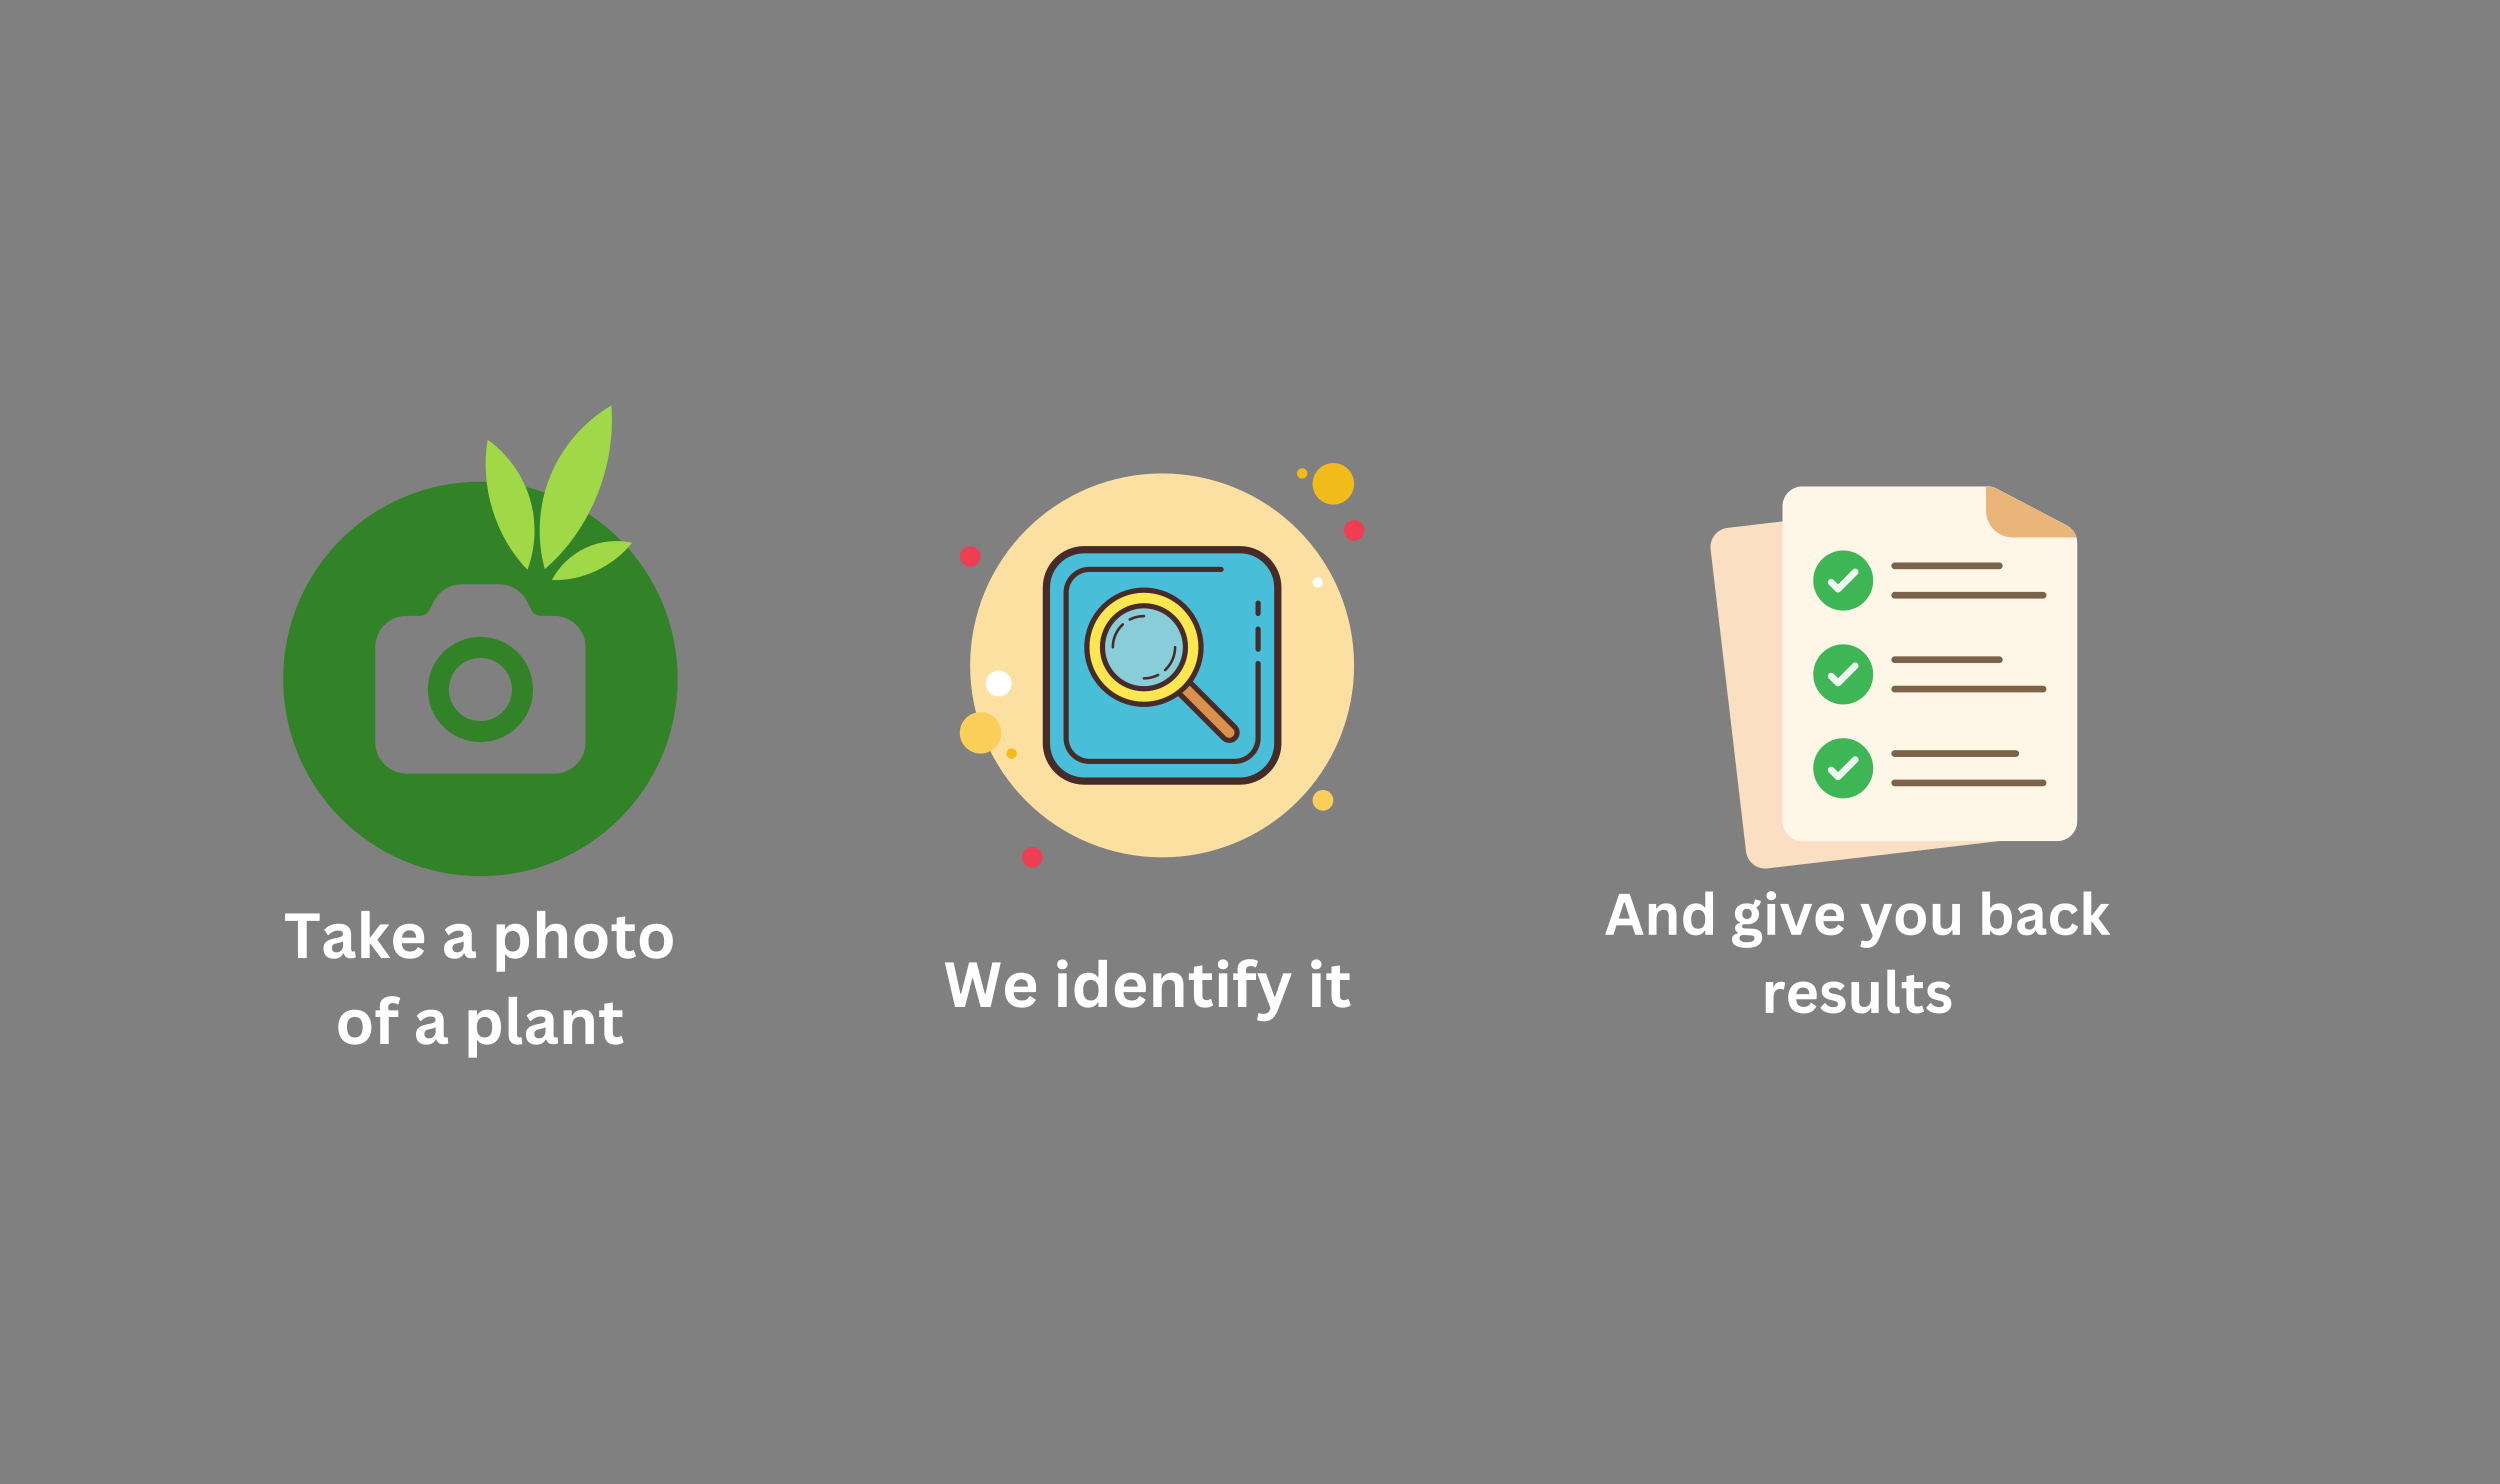 <svg xmlns="http://www.w3.org/2000/svg" xmlns:xlink="http://www.w3.org/1999/xlink" width="640" zoomAndPan="magnify" viewBox="0 0 480 285" height="380" preserveAspectRatio="xMidYMid meet" version="1.0"><rect x="0" y="0" width="480" height="285" fill="#808080" stroke="none"/><defs><g/><clipPath id="2ef0a01828"><path d="M 54.363 92.484 L 130.113 92.484 L 130.113 168.234 L 54.363 168.234 Z M 54.363 92.484 " clip-rule="nonzero"/></clipPath><clipPath id="094cd571a6"><path d="M 105 103 L 121.387 103 L 121.387 111.59 L 105 111.59 Z M 105 103 " clip-rule="nonzero"/></clipPath><clipPath id="21e6443874"><path d="M 103 77.84 L 118 77.84 L 118 110 L 103 110 Z M 103 77.84 " clip-rule="nonzero"/></clipPath><clipPath id="11ab737a3a"><path d="M 184.074 104 L 189 104 L 189 109 L 184.074 109 Z M 184.074 104 " clip-rule="nonzero"/></clipPath><clipPath id="40d4db072e"><path d="M 252 88.758 L 260 88.758 L 260 97 L 252 97 Z M 252 88.758 " clip-rule="nonzero"/></clipPath><clipPath id="8ac018e82e"><path d="M 184.074 136 L 256 136 L 256 156 L 184.074 156 Z M 184.074 136 " clip-rule="nonzero"/></clipPath><clipPath id="d275ffbdea"><path d="M 196 162 L 201 162 L 201 166.758 L 196 166.758 Z M 196 162 " clip-rule="nonzero"/></clipPath><clipPath id="fef16cfc88"><path d="M 328.324 100 L 385 100 L 385 166.879 L 328.324 166.879 Z M 328.324 100 " clip-rule="nonzero"/></clipPath><clipPath id="b00394a457"><path d="M 342 93.379 L 398.824 93.379 L 398.824 162 L 342 162 Z M 342 93.379 " clip-rule="nonzero"/></clipPath><clipPath id="1513bba9b4"><path d="M 381 93.379 L 398.824 93.379 L 398.824 104 L 381 104 Z M 381 93.379 " clip-rule="nonzero"/></clipPath></defs><g clip-path="url(#2ef0a01828)"><path fill="#328228" d="M 92.238 168.234 C 113.156 168.234 130.113 151.277 130.113 130.359 C 130.113 109.441 113.156 92.484 92.238 92.484 C 71.32 92.484 54.363 109.441 54.363 130.359 C 54.363 151.277 71.32 168.234 92.238 168.234 Z M 88.676 112.18 C 86.379 112.18 84.281 113.477 83.258 115.531 L 82.461 117.125 C 82.117 117.809 81.418 118.242 80.652 118.242 L 78.098 118.242 C 74.754 118.242 72.039 120.953 72.039 124.301 L 72.039 142.48 C 72.039 145.828 74.754 148.539 78.098 148.539 L 106.379 148.539 C 109.727 148.539 112.438 145.828 112.438 142.48 L 112.438 124.301 C 112.438 120.953 109.727 118.242 106.379 118.242 L 103.828 118.242 C 103.062 118.242 102.363 117.809 102.02 117.125 L 101.223 115.531 C 100.195 113.477 98.098 112.18 95.801 112.18 Z M 92.238 126.32 C 88.891 126.32 86.18 129.035 86.18 132.379 C 86.18 135.727 88.891 138.441 92.238 138.441 C 95.586 138.441 98.301 135.727 98.301 132.379 C 98.301 129.035 95.586 126.32 92.238 126.32 Z M 82.141 132.379 C 82.141 126.805 86.66 122.281 92.238 122.281 C 97.816 122.281 102.34 126.805 102.34 132.379 C 102.34 137.957 97.816 142.48 92.238 142.48 C 86.66 142.48 82.141 137.957 82.141 132.379 Z M 82.141 132.379 " fill-opacity="1" fill-rule="evenodd"/></g><g clip-path="url(#094cd571a6)"><path fill="#a0d848" d="M 105.961 111.371 C 107.371 108.68 109.691 106.469 112.453 105.184 C 115.215 103.902 118.402 103.555 121.379 104.211 C 117.73 108.766 111.805 111.59 105.961 111.371 " fill-opacity="1" fill-rule="nonzero"/></g><path fill="#a0d848" d="M 101.273 109.402 C 102.918 105.016 103.066 100.09 101.695 95.613 C 100.324 91.137 97.438 87.137 93.621 84.414 C 92.141 93.273 95.004 102.953 101.273 109.402 " fill-opacity="1" fill-rule="nonzero"/><g clip-path="url(#21e6443874)"><path fill="#a0d848" d="M 104.605 109.273 C 102.988 103.414 103.363 97.027 105.652 91.395 C 107.941 85.766 112.137 80.922 117.387 77.84 C 118.277 89.469 113.461 101.652 104.605 109.273 " fill-opacity="1" fill-rule="nonzero"/></g><g fill="#ffffff" fill-opacity="1"><g transform="translate(54.503, 183.948)"><g><path d="M 6.875 -8.562 L 6.875 -7.141 L 4.391 -7.141 L 4.391 0 L 2.703 0 L 2.703 -7.141 L 0.234 -7.141 L 0.234 -8.562 Z M 6.875 -8.562 "/></g></g><g transform="translate(61.605, 183.948)"><g><path d="M 2.516 0.125 C 2.109 0.125 1.75 0.051 1.438 -0.094 C 1.133 -0.25 0.898 -0.473 0.734 -0.766 C 0.578 -1.066 0.5 -1.426 0.5 -1.844 C 0.5 -2.227 0.578 -2.547 0.734 -2.797 C 0.898 -3.055 1.156 -3.27 1.5 -3.438 C 1.844 -3.602 2.289 -3.734 2.844 -3.828 C 3.227 -3.891 3.52 -3.957 3.719 -4.031 C 3.926 -4.102 4.066 -4.188 4.141 -4.281 C 4.211 -4.375 4.25 -4.492 4.25 -4.641 C 4.25 -4.848 4.176 -5.004 4.031 -5.109 C 3.883 -5.223 3.645 -5.281 3.312 -5.281 C 2.945 -5.281 2.602 -5.195 2.281 -5.031 C 1.957 -4.875 1.676 -4.664 1.438 -4.406 L 1.312 -4.406 L 0.641 -5.438 C 0.961 -5.801 1.359 -6.082 1.828 -6.281 C 2.305 -6.488 2.828 -6.594 3.391 -6.594 C 4.242 -6.594 4.859 -6.41 5.234 -6.047 C 5.617 -5.68 5.812 -5.164 5.812 -4.5 L 5.812 -1.688 C 5.812 -1.395 5.941 -1.25 6.203 -1.25 C 6.297 -1.25 6.391 -1.27 6.484 -1.312 L 6.562 -1.281 L 6.688 -0.156 C 6.594 -0.094 6.469 -0.039 6.312 0 C 6.156 0.031 5.977 0.047 5.781 0.047 C 5.395 0.047 5.094 -0.023 4.875 -0.172 C 4.656 -0.328 4.5 -0.562 4.406 -0.875 L 4.297 -0.891 C 3.973 -0.211 3.379 0.125 2.516 0.125 Z M 3.031 -1.094 C 3.406 -1.094 3.703 -1.219 3.922 -1.469 C 4.148 -1.719 4.266 -2.066 4.266 -2.516 L 4.266 -3.172 L 4.156 -3.203 C 4.062 -3.117 3.938 -3.051 3.781 -3 C 3.625 -2.945 3.395 -2.895 3.094 -2.844 C 2.738 -2.789 2.484 -2.691 2.328 -2.547 C 2.18 -2.398 2.109 -2.195 2.109 -1.938 C 2.109 -1.664 2.188 -1.457 2.344 -1.312 C 2.508 -1.164 2.738 -1.094 3.031 -1.094 Z M 3.031 -1.094 "/></g></g><g transform="translate(68.419, 183.948)"><g><path d="M 0.938 0 L 0.938 -9.062 L 2.562 -9.062 L 2.562 -4.031 L 2.719 -4.031 L 4.578 -6.469 L 6.234 -6.469 L 6.234 -6.328 L 4.031 -3.5 L 6.469 -0.141 L 6.469 0 L 4.766 0 L 2.719 -2.719 L 2.562 -2.719 L 2.562 0 Z M 0.938 0 "/></g></g><g transform="translate(74.905, 183.948)"><g><path d="M 6.391 -2.859 L 2.234 -2.859 C 2.273 -2.297 2.43 -1.883 2.703 -1.625 C 2.984 -1.375 3.359 -1.25 3.828 -1.25 C 4.203 -1.25 4.504 -1.316 4.734 -1.453 C 4.961 -1.598 5.148 -1.812 5.297 -2.094 L 5.422 -2.094 L 6.5 -1.406 C 6.281 -0.945 5.957 -0.578 5.531 -0.297 C 5.113 -0.016 4.547 0.125 3.828 0.125 C 3.16 0.125 2.582 0 2.094 -0.25 C 1.613 -0.508 1.238 -0.891 0.969 -1.391 C 0.707 -1.891 0.578 -2.504 0.578 -3.234 C 0.578 -3.961 0.711 -4.578 0.984 -5.078 C 1.266 -5.586 1.641 -5.969 2.109 -6.219 C 2.586 -6.469 3.125 -6.594 3.719 -6.594 C 4.633 -6.594 5.332 -6.348 5.812 -5.859 C 6.301 -5.379 6.547 -4.672 6.547 -3.734 C 6.547 -3.391 6.535 -3.125 6.516 -2.938 Z M 5 -3.922 C 4.977 -4.41 4.859 -4.766 4.641 -4.984 C 4.43 -5.211 4.125 -5.328 3.719 -5.328 C 2.895 -5.328 2.41 -4.859 2.266 -3.922 Z M 5 -3.922 "/></g></g><g transform="translate(81.931, 183.948)"><g/></g><g transform="translate(84.761, 183.948)"><g><path d="M 2.516 0.125 C 2.109 0.125 1.75 0.051 1.438 -0.094 C 1.133 -0.25 0.898 -0.473 0.734 -0.766 C 0.578 -1.066 0.5 -1.426 0.5 -1.844 C 0.5 -2.227 0.578 -2.547 0.734 -2.797 C 0.898 -3.055 1.156 -3.27 1.5 -3.438 C 1.844 -3.602 2.289 -3.734 2.844 -3.828 C 3.227 -3.891 3.52 -3.957 3.719 -4.031 C 3.926 -4.102 4.066 -4.188 4.141 -4.281 C 4.211 -4.375 4.25 -4.492 4.25 -4.641 C 4.25 -4.848 4.176 -5.004 4.031 -5.109 C 3.883 -5.223 3.645 -5.281 3.312 -5.281 C 2.945 -5.281 2.602 -5.195 2.281 -5.031 C 1.957 -4.875 1.676 -4.664 1.438 -4.406 L 1.312 -4.406 L 0.641 -5.438 C 0.961 -5.801 1.359 -6.082 1.828 -6.281 C 2.305 -6.488 2.828 -6.594 3.391 -6.594 C 4.242 -6.594 4.859 -6.41 5.234 -6.047 C 5.617 -5.68 5.812 -5.164 5.812 -4.5 L 5.812 -1.688 C 5.812 -1.395 5.941 -1.25 6.203 -1.25 C 6.297 -1.25 6.391 -1.27 6.484 -1.312 L 6.562 -1.281 L 6.688 -0.156 C 6.594 -0.094 6.469 -0.039 6.312 0 C 6.156 0.031 5.977 0.047 5.781 0.047 C 5.395 0.047 5.094 -0.023 4.875 -0.172 C 4.656 -0.328 4.5 -0.562 4.406 -0.875 L 4.297 -0.891 C 3.973 -0.211 3.379 0.125 2.516 0.125 Z M 3.031 -1.094 C 3.406 -1.094 3.703 -1.219 3.922 -1.469 C 4.148 -1.719 4.266 -2.066 4.266 -2.516 L 4.266 -3.172 L 4.156 -3.203 C 4.062 -3.117 3.938 -3.051 3.781 -3 C 3.625 -2.945 3.395 -2.895 3.094 -2.844 C 2.738 -2.789 2.484 -2.691 2.328 -2.547 C 2.18 -2.398 2.109 -2.195 2.109 -1.938 C 2.109 -1.664 2.188 -1.457 2.344 -1.312 C 2.508 -1.164 2.738 -1.094 3.031 -1.094 Z M 3.031 -1.094 "/></g></g><g transform="translate(91.575, 183.948)"><g/></g><g transform="translate(94.405, 183.948)"><g><path d="M 0.938 2.625 L 0.938 -6.469 L 2.562 -6.469 L 2.562 -5.625 L 2.672 -5.594 C 2.867 -5.926 3.125 -6.176 3.438 -6.344 C 3.758 -6.508 4.141 -6.594 4.578 -6.594 C 5.086 -6.594 5.535 -6.469 5.922 -6.219 C 6.316 -5.969 6.625 -5.594 6.844 -5.094 C 7.062 -4.594 7.172 -3.973 7.172 -3.234 C 7.172 -2.492 7.055 -1.875 6.828 -1.375 C 6.598 -0.875 6.281 -0.5 5.875 -0.25 C 5.469 0 5 0.125 4.469 0.125 C 4.062 0.125 3.711 0.055 3.422 -0.078 C 3.129 -0.211 2.879 -0.422 2.672 -0.703 L 2.562 -0.688 L 2.562 2.625 Z M 4.016 -1.25 C 4.492 -1.25 4.859 -1.406 5.109 -1.719 C 5.359 -2.039 5.484 -2.547 5.484 -3.234 C 5.484 -3.91 5.359 -4.406 5.109 -4.719 C 4.859 -5.039 4.492 -5.203 4.016 -5.203 C 3.555 -5.203 3.191 -5.035 2.922 -4.703 C 2.66 -4.379 2.531 -3.891 2.531 -3.234 C 2.531 -2.566 2.66 -2.066 2.922 -1.734 C 3.191 -1.41 3.555 -1.25 4.016 -1.25 Z M 4.016 -1.25 "/></g></g><g transform="translate(102.146, 183.948)"><g><path d="M 0.938 0 L 0.938 -9.062 L 2.562 -9.062 L 2.562 -5.625 L 2.672 -5.594 C 2.891 -5.914 3.156 -6.16 3.469 -6.328 C 3.781 -6.504 4.156 -6.594 4.594 -6.594 C 6.02 -6.594 6.734 -5.781 6.734 -4.156 L 6.734 0 L 5.109 0 L 5.109 -3.953 C 5.109 -4.398 5.02 -4.723 4.844 -4.922 C 4.676 -5.117 4.406 -5.219 4.031 -5.219 C 3.582 -5.219 3.223 -5.066 2.953 -4.766 C 2.691 -4.461 2.562 -3.988 2.562 -3.344 L 2.562 0 Z M 0.938 0 "/></g></g><g transform="translate(109.716, 183.948)"><g><path d="M 3.75 0.125 C 3.125 0.125 2.57 -0.004 2.094 -0.266 C 1.613 -0.523 1.238 -0.906 0.969 -1.406 C 0.707 -1.906 0.578 -2.516 0.578 -3.234 C 0.578 -3.941 0.707 -4.547 0.969 -5.047 C 1.238 -5.555 1.613 -5.941 2.094 -6.203 C 2.57 -6.461 3.125 -6.594 3.75 -6.594 C 4.383 -6.594 4.941 -6.461 5.422 -6.203 C 5.898 -5.941 6.27 -5.555 6.531 -5.047 C 6.801 -4.547 6.938 -3.941 6.938 -3.234 C 6.938 -2.516 6.801 -1.906 6.531 -1.406 C 6.27 -0.906 5.898 -0.523 5.422 -0.266 C 4.941 -0.004 4.383 0.125 3.75 0.125 Z M 3.75 -1.25 C 4.758 -1.25 5.266 -1.91 5.266 -3.234 C 5.266 -3.91 5.133 -4.406 4.875 -4.719 C 4.613 -5.039 4.238 -5.203 3.75 -5.203 C 2.75 -5.203 2.25 -4.547 2.25 -3.234 C 2.25 -1.91 2.75 -1.25 3.75 -1.25 Z M 3.75 -1.25 "/></g></g><g transform="translate(117.228, 183.948)"><g><path d="M 4.453 -1.547 L 4.875 -0.344 C 4.707 -0.195 4.488 -0.082 4.219 0 C 3.957 0.082 3.656 0.125 3.312 0.125 C 2.613 0.125 2.082 -0.062 1.719 -0.438 C 1.352 -0.82 1.172 -1.379 1.172 -2.109 L 1.172 -5.188 L 0.188 -5.188 L 0.188 -6.469 L 1.172 -6.469 L 1.172 -7.734 L 2.797 -8 L 2.797 -6.469 L 4.641 -6.469 L 4.641 -5.188 L 2.797 -5.188 L 2.797 -2.234 C 2.797 -1.91 2.863 -1.676 3 -1.531 C 3.133 -1.383 3.328 -1.312 3.578 -1.312 C 3.867 -1.312 4.125 -1.391 4.344 -1.547 Z M 4.453 -1.547 "/></g></g><g transform="translate(122.249, 183.948)"><g><path d="M 3.75 0.125 C 3.125 0.125 2.57 -0.004 2.094 -0.266 C 1.613 -0.523 1.238 -0.906 0.969 -1.406 C 0.707 -1.906 0.578 -2.516 0.578 -3.234 C 0.578 -3.941 0.707 -4.547 0.969 -5.047 C 1.238 -5.555 1.613 -5.941 2.094 -6.203 C 2.57 -6.461 3.125 -6.594 3.75 -6.594 C 4.383 -6.594 4.941 -6.461 5.422 -6.203 C 5.898 -5.941 6.27 -5.555 6.531 -5.047 C 6.801 -4.547 6.938 -3.941 6.938 -3.234 C 6.938 -2.516 6.801 -1.906 6.531 -1.406 C 6.27 -0.906 5.898 -0.523 5.422 -0.266 C 4.941 -0.004 4.383 0.125 3.75 0.125 Z M 3.75 -1.25 C 4.758 -1.25 5.266 -1.91 5.266 -3.234 C 5.266 -3.91 5.133 -4.406 4.875 -4.719 C 4.613 -5.039 4.238 -5.203 3.75 -5.203 C 2.75 -5.203 2.25 -4.547 2.25 -3.234 C 2.25 -1.91 2.75 -1.25 3.75 -1.25 Z M 3.75 -1.25 "/></g></g></g><g fill="#ffffff" fill-opacity="1"><g transform="translate(64.37, 200.448)"><g><path d="M 3.75 0.125 C 3.125 0.125 2.57 -0.004 2.094 -0.266 C 1.613 -0.523 1.238 -0.906 0.969 -1.406 C 0.707 -1.906 0.578 -2.516 0.578 -3.234 C 0.578 -3.941 0.707 -4.547 0.969 -5.047 C 1.238 -5.555 1.613 -5.941 2.094 -6.203 C 2.57 -6.461 3.125 -6.594 3.75 -6.594 C 4.383 -6.594 4.941 -6.461 5.422 -6.203 C 5.898 -5.941 6.27 -5.555 6.531 -5.047 C 6.801 -4.547 6.938 -3.941 6.938 -3.234 C 6.938 -2.516 6.801 -1.906 6.531 -1.406 C 6.27 -0.906 5.898 -0.523 5.422 -0.266 C 4.941 -0.004 4.383 0.125 3.75 0.125 Z M 3.75 -1.25 C 4.758 -1.25 5.266 -1.91 5.266 -3.234 C 5.266 -3.91 5.133 -4.406 4.875 -4.719 C 4.613 -5.039 4.238 -5.203 3.75 -5.203 C 2.75 -5.203 2.25 -4.547 2.25 -3.234 C 2.25 -1.91 2.75 -1.25 3.75 -1.25 Z M 3.75 -1.25 "/></g></g><g transform="translate(71.882, 200.448)"><g><path d="M 1.125 0 L 1.125 -5.188 L 0.219 -5.188 L 0.219 -6.469 L 1.125 -6.469 C 1.062 -6.738 1.031 -6.992 1.031 -7.234 C 1.031 -7.648 1.125 -8 1.312 -8.281 C 1.5 -8.57 1.77 -8.797 2.125 -8.953 C 2.477 -9.109 2.895 -9.188 3.375 -9.188 C 4.094 -9.188 4.625 -9.062 4.969 -8.812 L 4.594 -7.625 L 4.469 -7.594 C 4.227 -7.77 3.922 -7.859 3.547 -7.859 C 3.242 -7.859 3.02 -7.785 2.875 -7.641 C 2.727 -7.492 2.656 -7.301 2.656 -7.062 C 2.656 -6.945 2.66 -6.848 2.672 -6.766 C 2.691 -6.68 2.719 -6.582 2.75 -6.469 L 4.594 -6.469 L 4.594 -5.188 L 2.75 -5.188 L 2.75 0 Z M 1.125 0 "/></g></g><g transform="translate(76.546, 200.448)"><g/></g><g transform="translate(79.376, 200.448)"><g><path d="M 2.516 0.125 C 2.109 0.125 1.75 0.051 1.438 -0.094 C 1.133 -0.25 0.898 -0.473 0.734 -0.766 C 0.578 -1.066 0.5 -1.426 0.5 -1.844 C 0.5 -2.227 0.578 -2.547 0.734 -2.797 C 0.898 -3.055 1.156 -3.27 1.5 -3.438 C 1.844 -3.602 2.289 -3.734 2.844 -3.828 C 3.227 -3.891 3.52 -3.957 3.719 -4.031 C 3.926 -4.102 4.066 -4.188 4.141 -4.281 C 4.211 -4.375 4.25 -4.492 4.25 -4.641 C 4.25 -4.848 4.176 -5.004 4.031 -5.109 C 3.883 -5.223 3.645 -5.281 3.312 -5.281 C 2.945 -5.281 2.602 -5.195 2.281 -5.031 C 1.957 -4.875 1.676 -4.664 1.438 -4.406 L 1.312 -4.406 L 0.641 -5.438 C 0.961 -5.801 1.359 -6.082 1.828 -6.281 C 2.305 -6.488 2.828 -6.594 3.391 -6.594 C 4.242 -6.594 4.859 -6.41 5.234 -6.047 C 5.617 -5.68 5.812 -5.164 5.812 -4.5 L 5.812 -1.688 C 5.812 -1.395 5.941 -1.25 6.203 -1.25 C 6.297 -1.25 6.391 -1.27 6.484 -1.312 L 6.562 -1.281 L 6.688 -0.156 C 6.594 -0.094 6.469 -0.039 6.312 0 C 6.156 0.031 5.977 0.047 5.781 0.047 C 5.395 0.047 5.094 -0.023 4.875 -0.172 C 4.656 -0.328 4.5 -0.562 4.406 -0.875 L 4.297 -0.891 C 3.973 -0.211 3.379 0.125 2.516 0.125 Z M 3.031 -1.094 C 3.406 -1.094 3.703 -1.219 3.922 -1.469 C 4.148 -1.719 4.266 -2.066 4.266 -2.516 L 4.266 -3.172 L 4.156 -3.203 C 4.062 -3.117 3.938 -3.051 3.781 -3 C 3.625 -2.945 3.395 -2.895 3.094 -2.844 C 2.738 -2.789 2.484 -2.691 2.328 -2.547 C 2.18 -2.398 2.109 -2.195 2.109 -1.938 C 2.109 -1.664 2.188 -1.457 2.344 -1.312 C 2.508 -1.164 2.738 -1.094 3.031 -1.094 Z M 3.031 -1.094 "/></g></g><g transform="translate(86.19, 200.448)"><g/></g><g transform="translate(89.021, 200.448)"><g><path d="M 0.938 2.625 L 0.938 -6.469 L 2.562 -6.469 L 2.562 -5.625 L 2.672 -5.594 C 2.867 -5.926 3.125 -6.176 3.438 -6.344 C 3.758 -6.508 4.141 -6.594 4.578 -6.594 C 5.086 -6.594 5.535 -6.469 5.922 -6.219 C 6.316 -5.969 6.625 -5.594 6.844 -5.094 C 7.062 -4.594 7.172 -3.973 7.172 -3.234 C 7.172 -2.492 7.055 -1.875 6.828 -1.375 C 6.598 -0.875 6.281 -0.5 5.875 -0.25 C 5.469 0 5 0.125 4.469 0.125 C 4.062 0.125 3.711 0.055 3.422 -0.078 C 3.129 -0.211 2.879 -0.422 2.672 -0.703 L 2.562 -0.688 L 2.562 2.625 Z M 4.016 -1.25 C 4.492 -1.25 4.859 -1.406 5.109 -1.719 C 5.359 -2.039 5.484 -2.547 5.484 -3.234 C 5.484 -3.91 5.359 -4.406 5.109 -4.719 C 4.859 -5.039 4.492 -5.203 4.016 -5.203 C 3.555 -5.203 3.191 -5.035 2.922 -4.703 C 2.66 -4.379 2.531 -3.891 2.531 -3.234 C 2.531 -2.566 2.66 -2.066 2.922 -1.734 C 3.191 -1.41 3.555 -1.25 4.016 -1.25 Z M 4.016 -1.25 "/></g></g><g transform="translate(96.761, 200.448)"><g><path d="M 2.688 0.125 C 2.102 0.125 1.656 -0.031 1.344 -0.344 C 1.039 -0.664 0.891 -1.145 0.891 -1.781 L 0.891 -9.062 L 2.516 -9.062 L 2.516 -1.844 C 2.516 -1.445 2.676 -1.25 3 -1.25 C 3.094 -1.25 3.195 -1.266 3.312 -1.297 L 3.391 -1.281 L 3.531 -0.031 C 3.445 0.02 3.328 0.055 3.172 0.078 C 3.023 0.109 2.863 0.125 2.688 0.125 Z M 2.688 0.125 "/></g></g><g transform="translate(100.476, 200.448)"><g><path d="M 2.516 0.125 C 2.109 0.125 1.75 0.051 1.438 -0.094 C 1.133 -0.25 0.898 -0.473 0.734 -0.766 C 0.578 -1.066 0.5 -1.426 0.5 -1.844 C 0.5 -2.227 0.578 -2.547 0.734 -2.797 C 0.898 -3.055 1.156 -3.27 1.5 -3.438 C 1.844 -3.602 2.289 -3.734 2.844 -3.828 C 3.227 -3.891 3.52 -3.957 3.719 -4.031 C 3.926 -4.102 4.066 -4.188 4.141 -4.281 C 4.211 -4.375 4.25 -4.492 4.25 -4.641 C 4.25 -4.848 4.176 -5.004 4.031 -5.109 C 3.883 -5.223 3.645 -5.281 3.312 -5.281 C 2.945 -5.281 2.602 -5.195 2.281 -5.031 C 1.957 -4.875 1.676 -4.664 1.438 -4.406 L 1.312 -4.406 L 0.641 -5.438 C 0.961 -5.801 1.359 -6.082 1.828 -6.281 C 2.305 -6.488 2.828 -6.594 3.391 -6.594 C 4.242 -6.594 4.859 -6.41 5.234 -6.047 C 5.617 -5.68 5.812 -5.164 5.812 -4.5 L 5.812 -1.688 C 5.812 -1.395 5.941 -1.25 6.203 -1.25 C 6.297 -1.25 6.391 -1.27 6.484 -1.312 L 6.562 -1.281 L 6.688 -0.156 C 6.594 -0.094 6.469 -0.039 6.312 0 C 6.156 0.031 5.977 0.047 5.781 0.047 C 5.395 0.047 5.094 -0.023 4.875 -0.172 C 4.656 -0.328 4.5 -0.562 4.406 -0.875 L 4.297 -0.891 C 3.973 -0.211 3.379 0.125 2.516 0.125 Z M 3.031 -1.094 C 3.406 -1.094 3.703 -1.219 3.922 -1.469 C 4.148 -1.719 4.266 -2.066 4.266 -2.516 L 4.266 -3.172 L 4.156 -3.203 C 4.062 -3.117 3.938 -3.051 3.781 -3 C 3.625 -2.945 3.395 -2.895 3.094 -2.844 C 2.738 -2.789 2.484 -2.691 2.328 -2.547 C 2.18 -2.398 2.109 -2.195 2.109 -1.938 C 2.109 -1.664 2.188 -1.457 2.344 -1.312 C 2.508 -1.164 2.738 -1.094 3.031 -1.094 Z M 3.031 -1.094 "/></g></g><g transform="translate(107.29, 200.448)"><g><path d="M 0.938 0 L 0.938 -6.469 L 2.484 -6.469 L 2.484 -5.516 L 2.609 -5.484 C 3.016 -6.223 3.672 -6.594 4.578 -6.594 C 5.316 -6.594 5.859 -6.391 6.203 -5.984 C 6.555 -5.578 6.734 -4.984 6.734 -4.203 L 6.734 0 L 5.109 0 L 5.109 -4 C 5.109 -4.426 5.02 -4.734 4.844 -4.922 C 4.676 -5.117 4.406 -5.219 4.031 -5.219 C 3.562 -5.219 3.195 -5.066 2.938 -4.766 C 2.688 -4.461 2.562 -3.988 2.562 -3.344 L 2.562 0 Z M 0.938 0 "/></g></g><g transform="translate(114.86, 200.448)"><g><path d="M 4.453 -1.547 L 4.875 -0.344 C 4.707 -0.195 4.488 -0.082 4.219 0 C 3.957 0.082 3.656 0.125 3.312 0.125 C 2.613 0.125 2.082 -0.062 1.719 -0.438 C 1.352 -0.82 1.172 -1.379 1.172 -2.109 L 1.172 -5.188 L 0.188 -5.188 L 0.188 -6.469 L 1.172 -6.469 L 1.172 -7.734 L 2.797 -8 L 2.797 -6.469 L 4.641 -6.469 L 4.641 -5.188 L 2.797 -5.188 L 2.797 -2.234 C 2.797 -1.91 2.863 -1.676 3 -1.531 C 3.133 -1.383 3.328 -1.312 3.578 -1.312 C 3.867 -1.312 4.125 -1.391 4.344 -1.547 Z M 4.453 -1.547 "/></g></g></g><g clip-path="url(#11ab737a3a)"><path fill="#ee3e54" d="M 186.266 104.844 C 186 104.844 185.746 104.895 185.504 104.996 C 185.258 105.098 185.043 105.242 184.855 105.43 C 184.672 105.617 184.527 105.832 184.426 106.074 C 184.324 106.32 184.273 106.574 184.273 106.836 C 184.273 107.102 184.324 107.355 184.426 107.602 C 184.527 107.844 184.672 108.059 184.855 108.246 C 185.043 108.434 185.258 108.578 185.504 108.68 C 185.746 108.777 186 108.828 186.266 108.828 C 186.531 108.828 186.785 108.777 187.027 108.68 C 187.273 108.578 187.488 108.434 187.676 108.246 C 187.863 108.059 188.004 107.844 188.105 107.602 C 188.207 107.355 188.258 107.102 188.258 106.836 C 188.258 106.574 188.207 106.32 188.105 106.074 C 188.004 105.832 187.863 105.617 187.676 105.43 C 187.488 105.242 187.273 105.098 187.027 104.996 C 186.785 104.895 186.531 104.844 186.266 104.844 Z M 186.266 104.844 " fill-opacity="1" fill-rule="nonzero"/></g><path fill="#f1bc19" d="M 250.02 89.902 C 249.887 89.902 249.762 89.93 249.641 89.977 C 249.516 90.027 249.41 90.102 249.316 90.195 C 249.223 90.289 249.152 90.395 249.102 90.516 C 249.051 90.641 249.023 90.766 249.023 90.898 C 249.023 91.031 249.051 91.156 249.102 91.281 C 249.152 91.402 249.223 91.508 249.316 91.602 C 249.41 91.695 249.516 91.77 249.641 91.82 C 249.762 91.871 249.887 91.895 250.02 91.895 C 250.152 91.895 250.281 91.871 250.402 91.82 C 250.523 91.77 250.633 91.695 250.727 91.602 C 250.82 91.508 250.891 91.402 250.941 91.281 C 250.992 91.156 251.016 91.031 251.016 90.898 C 251.016 90.766 250.992 90.641 250.941 90.516 C 250.891 90.395 250.82 90.289 250.727 90.195 C 250.633 90.102 250.523 90.027 250.402 89.977 C 250.281 89.93 250.152 89.902 250.02 89.902 Z M 250.02 89.902 " fill-opacity="1" fill-rule="nonzero"/><path fill="#fce0a2" d="M 223.125 90.898 C 221.918 90.898 220.711 90.957 219.512 91.078 C 218.309 91.195 217.117 91.371 215.934 91.605 C 214.75 91.844 213.578 92.137 212.426 92.484 C 211.27 92.836 210.133 93.242 209.02 93.703 C 207.902 94.168 206.812 94.684 205.75 95.25 C 204.684 95.82 203.652 96.441 202.648 97.109 C 201.645 97.781 200.676 98.5 199.742 99.266 C 198.809 100.031 197.914 100.84 197.062 101.695 C 196.207 102.547 195.398 103.441 194.633 104.375 C 193.867 105.309 193.148 106.277 192.477 107.281 C 191.809 108.285 191.188 109.316 190.617 110.383 C 190.051 111.445 189.535 112.535 189.07 113.652 C 188.609 114.766 188.203 115.902 187.852 117.059 C 187.504 118.211 187.211 119.383 186.973 120.566 C 186.738 121.75 186.562 122.941 186.445 124.145 C 186.324 125.344 186.266 126.551 186.266 127.758 C 186.266 128.965 186.324 130.168 186.445 131.371 C 186.562 132.57 186.738 133.766 186.973 134.949 C 187.211 136.133 187.504 137.301 187.852 138.457 C 188.203 139.613 188.609 140.746 189.07 141.863 C 189.535 142.977 190.051 144.066 190.617 145.133 C 191.188 146.195 191.809 147.23 192.477 148.234 C 193.148 149.238 193.867 150.207 194.633 151.141 C 195.398 152.074 196.207 152.965 197.062 153.82 C 197.914 154.672 198.809 155.484 199.742 156.25 C 200.676 157.016 201.645 157.734 202.648 158.402 C 203.652 159.074 204.684 159.695 205.75 160.262 C 206.812 160.832 207.902 161.348 209.02 161.809 C 210.133 162.273 211.27 162.676 212.426 163.027 C 213.578 163.379 214.75 163.672 215.934 163.906 C 217.117 164.141 218.309 164.32 219.512 164.438 C 220.711 164.555 221.918 164.613 223.125 164.613 C 224.332 164.613 225.535 164.555 226.738 164.438 C 227.938 164.32 229.133 164.141 230.316 163.906 C 231.5 163.672 232.668 163.379 233.824 163.027 C 234.98 162.676 236.113 162.273 237.23 161.809 C 238.344 161.348 239.434 160.832 240.5 160.262 C 241.562 159.695 242.598 159.074 243.602 158.402 C 244.605 157.734 245.574 157.016 246.508 156.25 C 247.441 155.484 248.332 154.672 249.188 153.82 C 250.039 152.965 250.852 152.074 251.617 151.141 C 252.383 150.207 253.102 149.238 253.77 148.234 C 254.441 147.23 255.062 146.195 255.629 145.133 C 256.199 144.066 256.715 142.977 257.176 141.863 C 257.641 140.746 258.043 139.613 258.395 138.457 C 258.746 137.301 259.039 136.133 259.273 134.949 C 259.508 133.766 259.688 132.57 259.805 131.371 C 259.922 130.168 259.98 128.965 259.98 127.758 C 259.98 126.551 259.922 125.344 259.805 124.145 C 259.688 122.941 259.508 121.75 259.273 120.566 C 259.039 119.383 258.746 118.211 258.395 117.059 C 258.043 115.902 257.641 114.766 257.176 113.652 C 256.715 112.535 256.199 111.445 255.629 110.383 C 255.062 109.316 254.441 108.285 253.77 107.281 C 253.102 106.277 252.383 105.309 251.617 104.375 C 250.852 103.441 250.039 102.547 249.188 101.695 C 248.332 100.84 247.441 100.031 246.508 99.266 C 245.574 98.5 244.605 97.781 243.602 97.109 C 242.598 96.441 241.562 95.82 240.5 95.25 C 239.434 94.684 238.344 94.168 237.23 93.703 C 236.113 93.242 234.98 92.836 233.824 92.484 C 232.668 92.137 231.5 91.844 230.316 91.605 C 229.133 91.371 227.938 91.195 226.738 91.078 C 225.535 90.957 224.332 90.898 223.125 90.898 Z M 223.125 90.898 " fill-opacity="1" fill-rule="nonzero"/><g clip-path="url(#40d4db072e)"><path fill="#f1bc19" d="M 255.996 88.906 C 255.734 88.906 255.477 88.934 255.219 88.984 C 254.965 89.035 254.715 89.109 254.473 89.211 C 254.23 89.309 254 89.434 253.785 89.578 C 253.566 89.723 253.363 89.887 253.18 90.074 C 252.996 90.258 252.828 90.461 252.684 90.676 C 252.539 90.895 252.418 91.125 252.316 91.367 C 252.215 91.609 252.141 91.855 252.09 92.113 C 252.039 92.371 252.012 92.629 252.012 92.891 C 252.012 93.152 252.039 93.41 252.09 93.668 C 252.141 93.926 252.215 94.176 252.316 94.414 C 252.418 94.656 252.539 94.887 252.684 95.105 C 252.828 95.324 252.996 95.523 253.18 95.707 C 253.363 95.895 253.566 96.059 253.785 96.203 C 254 96.348 254.23 96.473 254.473 96.574 C 254.715 96.672 254.965 96.75 255.219 96.801 C 255.477 96.852 255.734 96.875 255.996 96.875 C 256.258 96.875 256.52 96.852 256.773 96.801 C 257.031 96.75 257.281 96.672 257.523 96.574 C 257.766 96.473 257.992 96.348 258.211 96.203 C 258.43 96.059 258.629 95.895 258.816 95.707 C 259 95.523 259.164 95.324 259.312 95.105 C 259.457 94.887 259.578 94.656 259.68 94.414 C 259.777 94.176 259.855 93.926 259.906 93.668 C 259.957 93.41 259.98 93.152 259.98 92.891 C 259.98 92.629 259.957 92.371 259.906 92.113 C 259.855 91.855 259.777 91.609 259.68 91.367 C 259.578 91.125 259.457 90.895 259.312 90.676 C 259.164 90.461 259 90.258 258.816 90.074 C 258.629 89.887 258.43 89.723 258.211 89.578 C 257.992 89.434 257.766 89.309 257.523 89.211 C 257.281 89.109 257.031 89.035 256.773 88.984 C 256.52 88.934 256.258 88.906 255.996 88.906 Z M 255.996 88.906 " fill-opacity="1" fill-rule="nonzero"/></g><path fill="#ee3e54" d="M 259.98 99.863 C 259.719 99.863 259.465 99.914 259.219 100.016 C 258.977 100.117 258.762 100.262 258.574 100.449 C 258.387 100.633 258.242 100.852 258.141 101.094 C 258.039 101.34 257.988 101.594 257.988 101.855 C 257.988 102.121 258.039 102.375 258.141 102.617 C 258.242 102.863 258.387 103.078 258.574 103.266 C 258.762 103.453 258.977 103.598 259.219 103.695 C 259.465 103.797 259.719 103.848 259.98 103.848 C 260.246 103.848 260.5 103.797 260.746 103.695 C 260.988 103.598 261.203 103.453 261.391 103.266 C 261.578 103.078 261.723 102.863 261.824 102.617 C 261.926 102.375 261.977 102.121 261.977 101.855 C 261.977 101.594 261.926 101.34 261.824 101.094 C 261.723 100.852 261.578 100.633 261.391 100.449 C 261.203 100.262 260.988 100.117 260.746 100.016 C 260.5 99.914 260.246 99.863 259.98 99.863 Z M 259.98 99.863 " fill-opacity="1" fill-rule="nonzero"/><g clip-path="url(#8ac018e82e)"><path fill="#fbcd59" d="M 254.004 151.664 C 253.742 151.664 253.488 151.715 253.242 151.816 C 253 151.918 252.785 152.062 252.598 152.25 C 252.41 152.434 252.266 152.652 252.164 152.895 C 252.062 153.141 252.012 153.395 252.012 153.656 C 252.012 153.922 252.062 154.176 252.164 154.418 C 252.266 154.664 252.41 154.879 252.598 155.066 C 252.785 155.254 253 155.398 253.242 155.496 C 253.488 155.598 253.742 155.648 254.004 155.648 C 254.27 155.648 254.523 155.598 254.77 155.496 C 255.012 155.398 255.227 155.254 255.414 155.066 C 255.602 154.879 255.746 154.664 255.848 154.418 C 255.945 154.176 255.996 153.922 255.996 153.656 C 255.996 153.395 255.945 153.141 255.848 152.895 C 255.746 152.652 255.602 152.434 255.414 152.25 C 255.227 152.062 255.012 151.918 254.77 151.816 C 254.523 151.715 254.27 151.664 254.004 151.664 Z M 188.258 136.723 C 187.996 136.723 187.738 136.746 187.48 136.801 C 187.223 136.852 186.977 136.926 186.734 137.027 C 186.492 137.125 186.262 137.25 186.043 137.395 C 185.828 137.539 185.625 137.703 185.441 137.891 C 185.254 138.074 185.09 138.277 184.945 138.492 C 184.801 138.711 184.676 138.941 184.578 139.184 C 184.477 139.426 184.402 139.672 184.352 139.93 C 184.301 140.188 184.273 140.445 184.273 140.707 C 184.273 140.969 184.301 141.227 184.352 141.484 C 184.402 141.742 184.477 141.992 184.578 142.23 C 184.676 142.473 184.801 142.703 184.945 142.922 C 185.09 143.137 185.254 143.34 185.441 143.523 C 185.625 143.711 185.828 143.875 186.043 144.02 C 186.262 144.164 186.492 144.289 186.734 144.387 C 186.977 144.488 187.223 144.562 187.48 144.617 C 187.738 144.668 187.996 144.691 188.258 144.691 C 188.52 144.691 188.777 144.668 189.035 144.617 C 189.293 144.562 189.543 144.488 189.781 144.387 C 190.023 144.289 190.254 144.164 190.473 144.02 C 190.691 143.875 190.891 143.711 191.074 143.523 C 191.262 143.34 191.426 143.137 191.57 142.922 C 191.715 142.703 191.84 142.473 191.941 142.23 C 192.039 141.992 192.117 141.742 192.168 141.484 C 192.219 141.227 192.242 140.969 192.242 140.707 C 192.242 140.445 192.219 140.188 192.168 139.93 C 192.117 139.672 192.039 139.426 191.941 139.184 C 191.84 138.941 191.715 138.711 191.57 138.492 C 191.426 138.277 191.262 138.074 191.074 137.891 C 190.891 137.703 190.691 137.539 190.473 137.395 C 190.254 137.25 190.023 137.125 189.781 137.027 C 189.543 136.926 189.293 136.852 189.035 136.801 C 188.777 136.746 188.52 136.723 188.258 136.723 Z M 188.258 136.723 " fill-opacity="1" fill-rule="nonzero"/></g><g clip-path="url(#d275ffbdea)"><path fill="#ee3e54" d="M 198.219 162.621 C 197.957 162.621 197.703 162.672 197.457 162.773 C 197.215 162.875 196.996 163.02 196.812 163.207 C 196.625 163.395 196.48 163.609 196.379 163.852 C 196.277 164.098 196.227 164.352 196.227 164.613 C 196.227 164.879 196.277 165.133 196.379 165.379 C 196.48 165.621 196.625 165.836 196.812 166.023 C 196.996 166.211 197.215 166.355 197.457 166.457 C 197.703 166.559 197.957 166.609 198.219 166.609 C 198.484 166.609 198.738 166.559 198.98 166.457 C 199.227 166.355 199.441 166.211 199.629 166.023 C 199.816 165.836 199.961 165.621 200.062 165.379 C 200.16 165.133 200.211 164.879 200.211 164.613 C 200.211 164.352 200.16 164.098 200.062 163.852 C 199.961 163.609 199.816 163.395 199.629 163.207 C 199.441 163.02 199.227 162.875 198.98 162.773 C 198.738 162.672 198.484 162.621 198.219 162.621 Z M 198.219 162.621 " fill-opacity="1" fill-rule="nonzero"/></g><path fill="#ffffff" d="M 191.746 128.754 C 191.414 128.754 191.098 128.816 190.793 128.941 C 190.488 129.07 190.219 129.25 189.984 129.484 C 189.75 129.715 189.57 129.984 189.445 130.289 C 189.316 130.594 189.254 130.914 189.254 131.242 C 189.254 131.574 189.316 131.891 189.445 132.195 C 189.57 132.5 189.75 132.77 189.984 133.004 C 190.219 133.238 190.488 133.418 190.793 133.543 C 191.098 133.672 191.414 133.734 191.746 133.734 C 192.074 133.734 192.395 133.672 192.699 133.543 C 193.004 133.418 193.273 133.238 193.504 133.004 C 193.738 132.77 193.918 132.5 194.047 132.195 C 194.172 131.891 194.234 131.574 194.234 131.242 C 194.234 130.914 194.172 130.594 194.047 130.289 C 193.918 129.984 193.738 129.715 193.504 129.484 C 193.273 129.25 193.004 129.07 192.699 128.941 C 192.395 128.816 192.074 128.754 191.746 128.754 Z M 191.746 128.754 " fill-opacity="1" fill-rule="nonzero"/><path fill="#f1bc19" d="M 194.234 143.695 C 194.102 143.695 193.977 143.723 193.855 143.773 C 193.73 143.82 193.625 143.895 193.531 143.988 C 193.438 144.082 193.367 144.188 193.316 144.312 C 193.266 144.434 193.238 144.559 193.238 144.691 C 193.238 144.824 193.266 144.949 193.316 145.074 C 193.367 145.195 193.438 145.305 193.531 145.395 C 193.625 145.488 193.73 145.562 193.855 145.613 C 193.977 145.664 194.102 145.688 194.234 145.688 C 194.367 145.688 194.496 145.664 194.617 145.613 C 194.738 145.562 194.848 145.488 194.941 145.395 C 195.031 145.305 195.105 145.195 195.156 145.074 C 195.207 144.949 195.23 144.824 195.23 144.691 C 195.23 144.559 195.207 144.434 195.156 144.312 C 195.105 144.188 195.031 144.082 194.941 143.988 C 194.848 143.895 194.738 143.82 194.617 143.773 C 194.496 143.723 194.367 143.695 194.234 143.695 Z M 194.234 143.695 " fill-opacity="1" fill-rule="nonzero"/><path fill="#ffffff" d="M 253.008 110.82 C 252.879 110.82 252.75 110.848 252.629 110.898 C 252.508 110.949 252.398 111.02 252.305 111.113 C 252.211 111.207 252.141 111.316 252.09 111.438 C 252.039 111.559 252.012 111.688 252.012 111.816 C 252.012 111.949 252.039 112.078 252.09 112.199 C 252.141 112.32 252.211 112.43 252.305 112.523 C 252.398 112.617 252.508 112.688 252.629 112.738 C 252.75 112.789 252.879 112.812 253.008 112.812 C 253.141 112.812 253.27 112.789 253.391 112.738 C 253.512 112.688 253.621 112.617 253.715 112.523 C 253.809 112.43 253.879 112.32 253.93 112.199 C 253.98 112.078 254.004 111.949 254.004 111.816 C 254.004 111.688 253.98 111.559 253.93 111.438 C 253.879 111.316 253.809 111.207 253.715 111.113 C 253.621 111.02 253.512 110.949 253.391 110.898 C 253.27 110.848 253.141 110.82 253.008 110.82 Z M 253.008 110.82 " fill-opacity="1" fill-rule="nonzero"/><path fill="#48bed8" d="M 208.18 149.973 C 204.172 149.973 200.91 146.711 200.91 142.699 L 200.91 112.812 C 200.91 108.805 204.172 105.543 208.18 105.543 L 238.066 105.543 C 242.078 105.543 245.34 108.805 245.34 112.812 L 245.34 142.699 C 245.34 146.711 242.078 149.973 238.066 149.973 Z M 208.18 149.973 " fill-opacity="1" fill-rule="nonzero"/><path fill="#472b29" d="M 238.066 106.238 C 241.691 106.238 244.641 109.188 244.641 112.812 L 244.641 142.699 C 244.641 146.324 241.691 149.273 238.066 149.273 L 208.18 149.273 C 204.555 149.273 201.605 146.324 201.605 142.699 L 201.605 112.812 C 201.605 109.188 204.555 106.238 208.18 106.238 L 238.066 106.238 M 238.066 104.844 L 208.18 104.844 C 203.797 104.844 200.211 108.43 200.211 112.812 L 200.211 142.699 C 200.211 147.082 203.797 150.668 208.18 150.668 L 238.066 150.668 C 242.449 150.668 246.035 147.082 246.035 142.699 L 246.035 112.812 C 246.035 108.43 242.449 104.844 238.066 104.844 Z M 238.066 104.844 " fill-opacity="1" fill-rule="nonzero"/><path fill="#472b29" d="M 241.555 125.141 C 241.277 125.141 241.055 124.918 241.055 124.645 L 241.055 120.785 C 241.055 120.508 241.277 120.285 241.555 120.285 C 241.828 120.285 242.051 120.508 242.051 120.785 L 242.051 124.645 C 242.051 124.918 241.828 125.141 241.555 125.141 Z M 241.555 125.141 " fill-opacity="1" fill-rule="nonzero"/><path fill="#472b29" d="M 241.555 118.293 C 241.277 118.293 241.055 118.07 241.055 117.797 L 241.055 115.805 C 241.055 115.527 241.277 115.305 241.555 115.305 C 241.828 115.305 242.051 115.527 242.051 115.805 L 242.051 117.797 C 242.051 118.07 241.828 118.293 241.555 118.293 Z M 241.555 118.293 " fill-opacity="1" fill-rule="nonzero"/><path fill="#da914b" d="M 236.023 142.152 C 235.625 142.152 235.25 141.996 234.969 141.715 L 225.105 131.852 C 224.523 131.27 224.523 130.32 225.105 129.738 C 225.387 129.457 225.766 129.305 226.164 129.305 C 226.562 129.305 226.938 129.457 227.219 129.738 L 237.082 139.602 C 237.664 140.184 237.664 141.133 237.082 141.715 C 236.797 141.996 236.426 142.152 236.023 142.152 Z M 236.023 142.152 " fill-opacity="1" fill-rule="nonzero"/><path fill="#472b29" d="M 226.164 129.801 C 226.43 129.801 226.68 129.902 226.867 130.09 L 236.73 139.953 C 236.918 140.141 237.02 140.391 237.02 140.656 C 237.02 140.922 236.918 141.172 236.73 141.359 C 236.539 141.551 236.289 141.652 236.023 141.652 C 235.758 141.652 235.508 141.551 235.32 141.359 L 225.457 131.5 C 225.27 131.312 225.168 131.062 225.168 130.797 C 225.168 130.531 225.27 130.277 225.457 130.09 C 225.645 129.902 225.898 129.801 226.164 129.801 M 226.164 128.805 C 225.652 128.805 225.141 128.996 224.754 129.387 C 223.977 130.164 223.977 131.426 224.754 132.203 L 234.613 142.066 C 235.004 142.453 235.512 142.648 236.023 142.648 C 236.535 142.648 237.043 142.453 237.434 142.066 C 238.211 141.285 238.211 140.027 237.434 139.246 L 227.57 129.387 C 227.184 129 226.672 128.805 226.164 128.805 Z M 226.164 128.805 " fill-opacity="1" fill-rule="nonzero"/><path fill="#472b29" d="M 237.07 146.684 L 209.18 146.684 C 206.43 146.684 204.195 144.449 204.195 141.703 L 204.195 113.812 C 204.195 111.062 206.43 108.828 209.18 108.828 L 234.457 108.828 C 234.73 108.828 234.953 109.055 234.953 109.328 C 234.953 109.602 234.73 109.824 234.457 109.824 L 209.18 109.824 C 206.98 109.824 205.191 111.613 205.191 113.812 L 205.191 141.703 C 205.191 143.902 206.98 145.688 209.18 145.688 L 237.07 145.688 C 239.27 145.688 241.055 143.902 241.055 141.703 L 241.055 127.383 C 241.055 127.109 241.277 126.887 241.555 126.887 C 241.828 126.887 242.051 127.109 242.051 127.383 L 242.051 141.703 C 242.051 144.449 239.816 146.684 237.07 146.684 Z M 237.07 146.684 " fill-opacity="1" fill-rule="nonzero"/><path fill="#fde751" d="M 219.637 113.312 C 218.918 113.312 218.207 113.383 217.5 113.523 C 216.793 113.664 216.109 113.871 215.445 114.148 C 214.781 114.422 214.148 114.758 213.551 115.16 C 212.953 115.559 212.398 116.012 211.891 116.523 C 211.379 117.031 210.926 117.586 210.527 118.184 C 210.125 118.781 209.789 119.414 209.516 120.078 C 209.238 120.742 209.031 121.426 208.891 122.133 C 208.75 122.84 208.68 123.551 208.68 124.27 C 208.68 124.988 208.75 125.703 208.891 126.406 C 209.031 127.113 209.238 127.801 209.516 128.465 C 209.789 129.129 210.125 129.762 210.527 130.359 C 210.926 130.957 211.379 131.512 211.891 132.02 C 212.398 132.527 212.953 132.98 213.551 133.383 C 214.148 133.781 214.781 134.117 215.445 134.395 C 216.109 134.668 216.793 134.879 217.5 135.02 C 218.207 135.156 218.918 135.227 219.637 135.227 C 220.355 135.227 221.07 135.156 221.773 135.02 C 222.48 134.879 223.168 134.668 223.832 134.395 C 224.496 134.117 225.129 133.781 225.727 133.383 C 226.324 132.98 226.879 132.527 227.387 132.02 C 227.895 131.512 228.348 130.957 228.75 130.359 C 229.148 129.762 229.484 129.129 229.762 128.465 C 230.035 127.801 230.246 127.113 230.387 126.406 C 230.523 125.703 230.594 124.988 230.594 124.27 C 230.594 123.551 230.523 122.84 230.387 122.133 C 230.246 121.426 230.035 120.742 229.762 120.078 C 229.484 119.414 229.148 118.781 228.75 118.184 C 228.348 117.586 227.895 117.031 227.387 116.523 C 226.879 116.012 226.324 115.559 225.727 115.16 C 225.129 114.758 224.496 114.422 223.832 114.148 C 223.168 113.871 222.48 113.664 221.773 113.523 C 221.07 113.383 220.355 113.312 219.637 113.312 Z M 219.637 113.312 " fill-opacity="1" fill-rule="nonzero"/><path fill="#472b29" d="M 219.637 113.812 C 225.406 113.812 230.098 118.504 230.098 124.27 C 230.098 130.039 225.406 134.73 219.637 134.73 C 213.871 134.73 209.18 130.039 209.18 124.27 C 209.18 118.504 213.871 113.812 219.637 113.812 M 219.637 112.812 C 213.312 112.812 208.18 117.945 208.18 124.27 C 208.18 130.598 213.312 135.727 219.637 135.727 C 225.965 135.727 231.094 130.598 231.094 124.27 C 231.094 117.945 225.965 112.812 219.637 112.812 Z M 219.637 112.812 " fill-opacity="1" fill-rule="nonzero"/><path fill="#88cdd7" d="M 219.637 116.301 C 219.113 116.301 218.598 116.352 218.082 116.453 C 217.57 116.555 217.07 116.707 216.586 116.906 C 216.105 117.109 215.645 117.352 215.211 117.645 C 214.773 117.934 214.371 118.266 214.004 118.637 C 213.633 119.004 213.301 119.406 213.012 119.844 C 212.719 120.277 212.477 120.738 212.273 121.219 C 212.074 121.703 211.922 122.203 211.82 122.715 C 211.719 123.23 211.668 123.746 211.668 124.27 C 211.668 124.793 211.719 125.312 211.82 125.824 C 211.922 126.34 212.074 126.836 212.273 127.32 C 212.477 127.805 212.719 128.262 213.012 128.699 C 213.301 129.133 213.633 129.535 214.004 129.906 C 214.371 130.277 214.773 130.605 215.211 130.898 C 215.645 131.188 216.105 131.434 216.586 131.633 C 217.07 131.832 217.57 131.984 218.082 132.086 C 218.598 132.188 219.113 132.238 219.637 132.238 C 220.16 132.238 220.68 132.188 221.191 132.086 C 221.707 131.984 222.203 131.832 222.688 131.633 C 223.172 131.434 223.629 131.188 224.066 130.898 C 224.5 130.605 224.902 130.277 225.273 129.906 C 225.645 129.535 225.973 129.133 226.266 128.699 C 226.555 128.262 226.801 127.805 227 127.32 C 227.199 126.836 227.352 126.34 227.453 125.824 C 227.555 125.312 227.605 124.793 227.605 124.27 C 227.605 123.746 227.555 123.23 227.453 122.715 C 227.352 122.203 227.199 121.703 227 121.219 C 226.801 120.738 226.555 120.277 226.266 119.844 C 225.973 119.406 225.645 119.004 225.273 118.637 C 224.902 118.266 224.5 117.934 224.066 117.645 C 223.629 117.352 223.172 117.109 222.688 116.906 C 222.203 116.707 221.707 116.555 221.191 116.453 C 220.68 116.352 220.16 116.301 219.637 116.301 Z M 219.637 116.301 " fill-opacity="1" fill-rule="nonzero"/><path fill="#472b29" d="M 219.637 116.801 C 223.758 116.801 227.109 120.148 227.109 124.27 C 227.109 128.391 223.758 131.742 219.637 131.742 C 215.516 131.742 212.168 128.391 212.168 124.27 C 212.168 120.148 215.516 116.801 219.637 116.801 M 219.637 115.805 C 214.961 115.805 211.172 119.594 211.172 124.27 C 211.172 128.945 214.961 132.738 219.637 132.738 C 224.312 132.738 228.105 128.945 228.105 124.27 C 228.105 119.594 224.312 115.805 219.637 115.805 Z M 219.637 115.805 " fill-opacity="1" fill-rule="nonzero"/><path fill="#472b29" d="M 213.66 124.52 C 213.523 124.52 213.41 124.406 213.41 124.27 C 213.41 122.547 214.137 120.883 215.402 119.707 C 215.504 119.613 215.66 119.617 215.754 119.723 C 215.848 119.82 215.844 119.98 215.742 120.074 C 214.578 121.152 213.91 122.684 213.91 124.27 C 213.91 124.406 213.797 124.52 213.66 124.52 Z M 213.66 124.52 " fill-opacity="1" fill-rule="nonzero"/><path fill="#472b29" d="M 216.914 119.195 C 216.824 119.195 216.738 119.148 216.691 119.062 C 216.629 118.938 216.68 118.789 216.801 118.727 C 217.684 118.273 218.637 118.043 219.637 118.043 C 219.773 118.043 219.887 118.156 219.887 118.293 C 219.887 118.43 219.773 118.543 219.637 118.543 C 218.719 118.543 217.84 118.754 217.027 119.168 C 216.992 119.188 216.953 119.195 216.914 119.195 Z M 216.914 119.195 " fill-opacity="1" fill-rule="nonzero"/><path fill="#472b29" d="M 223.703 128.898 C 223.637 128.898 223.57 128.875 223.523 128.82 C 223.43 128.719 223.434 128.562 223.535 128.469 C 224.699 127.387 225.367 125.855 225.367 124.27 C 225.367 124.133 225.477 124.02 225.613 124.02 C 225.754 124.02 225.863 124.133 225.863 124.27 C 225.863 125.996 225.137 127.656 223.871 128.832 C 223.824 128.879 223.766 128.898 223.703 128.898 Z M 223.703 128.898 " fill-opacity="1" fill-rule="nonzero"/><path fill="#472b29" d="M 219.637 130.496 C 219.5 130.496 219.387 130.387 219.387 130.246 C 219.387 130.109 219.5 130 219.637 130 C 220.559 130 221.434 129.789 222.246 129.371 C 222.367 129.312 222.52 129.359 222.582 129.477 C 222.645 129.602 222.598 129.75 222.473 129.812 C 221.59 130.266 220.637 130.496 219.637 130.496 Z M 219.637 130.496 " fill-opacity="1" fill-rule="nonzero"/><g fill="#ffffff" fill-opacity="1"><g transform="translate(181.169, 193.346)"><g><path d="M 4.094 0 L 2.203 0 L 0.234 -8.562 L 1.922 -8.562 L 3.219 -2.547 L 3.359 -2.547 L 4.906 -8.562 L 6.344 -8.562 L 7.906 -2.547 L 8.062 -2.547 L 9.359 -8.562 L 10.984 -8.562 L 9.031 0 L 7.125 0 L 5.625 -5.531 L 5.516 -5.531 Z M 4.094 0 "/></g></g><g transform="translate(192.384, 193.346)"><g><path d="M 6.391 -2.859 L 2.234 -2.859 C 2.273 -2.297 2.43 -1.883 2.703 -1.625 C 2.984 -1.375 3.359 -1.25 3.828 -1.25 C 4.203 -1.25 4.504 -1.316 4.734 -1.453 C 4.961 -1.598 5.148 -1.812 5.297 -2.094 L 5.422 -2.094 L 6.5 -1.406 C 6.281 -0.945 5.957 -0.578 5.531 -0.297 C 5.113 -0.016 4.547 0.125 3.828 0.125 C 3.16 0.125 2.582 0 2.094 -0.25 C 1.613 -0.508 1.238 -0.891 0.969 -1.391 C 0.707 -1.891 0.578 -2.504 0.578 -3.234 C 0.578 -3.961 0.711 -4.578 0.984 -5.078 C 1.266 -5.586 1.641 -5.969 2.109 -6.219 C 2.586 -6.469 3.125 -6.594 3.719 -6.594 C 4.633 -6.594 5.332 -6.348 5.812 -5.859 C 6.301 -5.379 6.547 -4.672 6.547 -3.734 C 6.547 -3.391 6.535 -3.125 6.516 -2.938 Z M 5 -3.922 C 4.977 -4.41 4.859 -4.766 4.641 -4.984 C 4.43 -5.211 4.125 -5.328 3.719 -5.328 C 2.895 -5.328 2.41 -4.859 2.266 -3.922 Z M 5 -3.922 "/></g></g><g transform="translate(199.409, 193.346)"><g/></g><g transform="translate(202.239, 193.346)"><g><path d="M 1.734 -7.234 C 1.441 -7.234 1.203 -7.32 1.016 -7.5 C 0.836 -7.676 0.75 -7.906 0.75 -8.188 C 0.75 -8.469 0.836 -8.695 1.016 -8.875 C 1.203 -9.051 1.441 -9.141 1.734 -9.141 C 1.93 -9.141 2.102 -9.098 2.25 -9.016 C 2.406 -8.93 2.523 -8.816 2.609 -8.672 C 2.703 -8.535 2.75 -8.375 2.75 -8.188 C 2.75 -8.008 2.703 -7.848 2.609 -7.703 C 2.523 -7.555 2.406 -7.441 2.25 -7.359 C 2.102 -7.273 1.93 -7.234 1.734 -7.234 Z M 0.938 0 L 0.938 -6.469 L 2.562 -6.469 L 2.562 0 Z M 0.938 0 "/></g></g><g transform="translate(205.72, 193.346)"><g><path d="M 3.188 0.125 C 2.676 0.125 2.223 0 1.828 -0.25 C 1.441 -0.5 1.133 -0.875 0.906 -1.375 C 0.688 -1.875 0.578 -2.492 0.578 -3.234 C 0.578 -3.973 0.691 -4.594 0.922 -5.094 C 1.148 -5.594 1.469 -5.969 1.875 -6.219 C 2.281 -6.469 2.75 -6.594 3.281 -6.594 C 3.676 -6.594 4.02 -6.52 4.312 -6.375 C 4.613 -6.238 4.863 -6.023 5.062 -5.734 L 5.188 -5.766 L 5.188 -9.062 L 6.812 -9.062 L 6.812 0 L 5.188 0 L 5.188 -0.844 L 5.062 -0.859 C 4.883 -0.555 4.641 -0.316 4.328 -0.141 C 4.016 0.035 3.633 0.125 3.188 0.125 Z M 3.719 -1.25 C 4.176 -1.25 4.535 -1.41 4.797 -1.734 C 5.066 -2.066 5.203 -2.566 5.203 -3.234 C 5.203 -3.891 5.066 -4.379 4.797 -4.703 C 4.535 -5.035 4.176 -5.203 3.719 -5.203 C 3.238 -5.203 2.875 -5.039 2.625 -4.719 C 2.375 -4.406 2.25 -3.91 2.25 -3.234 C 2.25 -2.547 2.375 -2.039 2.625 -1.719 C 2.875 -1.406 3.238 -1.25 3.719 -1.25 Z M 3.719 -1.25 "/></g></g><g transform="translate(213.466, 193.346)"><g><path d="M 6.391 -2.859 L 2.234 -2.859 C 2.273 -2.297 2.43 -1.883 2.703 -1.625 C 2.984 -1.375 3.359 -1.25 3.828 -1.25 C 4.203 -1.25 4.504 -1.316 4.734 -1.453 C 4.961 -1.598 5.148 -1.812 5.297 -2.094 L 5.422 -2.094 L 6.5 -1.406 C 6.281 -0.945 5.957 -0.578 5.531 -0.297 C 5.113 -0.016 4.547 0.125 3.828 0.125 C 3.16 0.125 2.582 0 2.094 -0.25 C 1.613 -0.508 1.238 -0.891 0.969 -1.391 C 0.707 -1.891 0.578 -2.504 0.578 -3.234 C 0.578 -3.961 0.711 -4.578 0.984 -5.078 C 1.266 -5.586 1.641 -5.969 2.109 -6.219 C 2.586 -6.469 3.125 -6.594 3.719 -6.594 C 4.633 -6.594 5.332 -6.348 5.812 -5.859 C 6.301 -5.379 6.547 -4.672 6.547 -3.734 C 6.547 -3.391 6.535 -3.125 6.516 -2.938 Z M 5 -3.922 C 4.977 -4.41 4.859 -4.766 4.641 -4.984 C 4.43 -5.211 4.125 -5.328 3.719 -5.328 C 2.895 -5.328 2.41 -4.859 2.266 -3.922 Z M 5 -3.922 "/></g></g><g transform="translate(220.491, 193.346)"><g><path d="M 0.938 0 L 0.938 -6.469 L 2.484 -6.469 L 2.484 -5.516 L 2.609 -5.484 C 3.016 -6.223 3.672 -6.594 4.578 -6.594 C 5.316 -6.594 5.859 -6.391 6.203 -5.984 C 6.555 -5.578 6.734 -4.984 6.734 -4.203 L 6.734 0 L 5.109 0 L 5.109 -4 C 5.109 -4.426 5.02 -4.734 4.844 -4.922 C 4.676 -5.117 4.406 -5.219 4.031 -5.219 C 3.562 -5.219 3.195 -5.066 2.938 -4.766 C 2.688 -4.461 2.562 -3.988 2.562 -3.344 L 2.562 0 Z M 0.938 0 "/></g></g><g transform="translate(228.062, 193.346)"><g><path d="M 4.453 -1.547 L 4.875 -0.344 C 4.707 -0.195 4.488 -0.082 4.219 0 C 3.957 0.082 3.656 0.125 3.312 0.125 C 2.613 0.125 2.082 -0.062 1.719 -0.438 C 1.352 -0.82 1.172 -1.379 1.172 -2.109 L 1.172 -5.188 L 0.188 -5.188 L 0.188 -6.469 L 1.172 -6.469 L 1.172 -7.734 L 2.797 -8 L 2.797 -6.469 L 4.641 -6.469 L 4.641 -5.188 L 2.797 -5.188 L 2.797 -2.234 C 2.797 -1.91 2.863 -1.676 3 -1.531 C 3.133 -1.383 3.328 -1.312 3.578 -1.312 C 3.867 -1.312 4.125 -1.391 4.344 -1.547 Z M 4.453 -1.547 "/></g></g><g transform="translate(233.083, 193.346)"><g><path d="M 1.734 -7.234 C 1.441 -7.234 1.203 -7.32 1.016 -7.5 C 0.836 -7.676 0.75 -7.906 0.75 -8.188 C 0.75 -8.469 0.836 -8.695 1.016 -8.875 C 1.203 -9.051 1.441 -9.141 1.734 -9.141 C 1.93 -9.141 2.102 -9.098 2.25 -9.016 C 2.406 -8.93 2.523 -8.816 2.609 -8.672 C 2.703 -8.535 2.75 -8.375 2.75 -8.188 C 2.75 -8.008 2.703 -7.848 2.609 -7.703 C 2.523 -7.555 2.406 -7.441 2.25 -7.359 C 2.102 -7.273 1.93 -7.234 1.734 -7.234 Z M 0.938 0 L 0.938 -6.469 L 2.562 -6.469 L 2.562 0 Z M 0.938 0 "/></g></g><g transform="translate(236.564, 193.346)"><g><path d="M 1.125 0 L 1.125 -5.188 L 0.219 -5.188 L 0.219 -6.469 L 1.125 -6.469 C 1.062 -6.738 1.031 -6.992 1.031 -7.234 C 1.031 -7.648 1.125 -8 1.312 -8.281 C 1.5 -8.57 1.77 -8.797 2.125 -8.953 C 2.477 -9.109 2.895 -9.188 3.375 -9.188 C 4.094 -9.188 4.625 -9.062 4.969 -8.812 L 4.594 -7.625 L 4.469 -7.594 C 4.227 -7.77 3.922 -7.859 3.547 -7.859 C 3.242 -7.859 3.02 -7.785 2.875 -7.641 C 2.727 -7.492 2.656 -7.301 2.656 -7.062 C 2.656 -6.945 2.66 -6.848 2.672 -6.766 C 2.691 -6.68 2.719 -6.582 2.75 -6.469 L 4.594 -6.469 L 4.594 -5.188 L 2.75 -5.188 L 2.75 0 Z M 1.125 0 "/></g></g><g transform="translate(241.228, 193.346)"><g><path d="M 1.438 2.75 C 1.156 2.75 0.898 2.723 0.672 2.672 C 0.453 2.629 0.27 2.578 0.125 2.516 L 0.391 1.203 L 0.5 1.156 C 0.594 1.207 0.711 1.25 0.859 1.281 C 1.004 1.312 1.148 1.328 1.297 1.328 C 1.555 1.328 1.773 1.289 1.953 1.219 C 2.129 1.156 2.273 1.047 2.391 0.891 C 2.516 0.734 2.625 0.516 2.719 0.234 L 0.141 -6.469 L 1.844 -6.469 L 3.453 -1.969 L 3.594 -1.969 L 5.156 -6.469 L 6.797 -6.469 L 4.203 0.406 C 3.992 0.957 3.766 1.398 3.516 1.734 C 3.273 2.078 2.984 2.332 2.641 2.5 C 2.305 2.664 1.906 2.75 1.438 2.75 Z M 1.438 2.75 "/></g></g><g transform="translate(248.165, 193.346)"><g/></g><g transform="translate(250.995, 193.346)"><g><path d="M 1.734 -7.234 C 1.441 -7.234 1.203 -7.32 1.016 -7.5 C 0.836 -7.676 0.75 -7.906 0.75 -8.188 C 0.75 -8.469 0.836 -8.695 1.016 -8.875 C 1.203 -9.051 1.441 -9.141 1.734 -9.141 C 1.93 -9.141 2.102 -9.098 2.25 -9.016 C 2.406 -8.93 2.523 -8.816 2.609 -8.672 C 2.703 -8.535 2.75 -8.375 2.75 -8.188 C 2.75 -8.008 2.703 -7.848 2.609 -7.703 C 2.523 -7.555 2.406 -7.441 2.25 -7.359 C 2.102 -7.273 1.93 -7.234 1.734 -7.234 Z M 0.938 0 L 0.938 -6.469 L 2.562 -6.469 L 2.562 0 Z M 0.938 0 "/></g></g><g transform="translate(254.476, 193.346)"><g><path d="M 4.453 -1.547 L 4.875 -0.344 C 4.707 -0.195 4.488 -0.082 4.219 0 C 3.957 0.082 3.656 0.125 3.312 0.125 C 2.613 0.125 2.082 -0.062 1.719 -0.438 C 1.352 -0.82 1.172 -1.379 1.172 -2.109 L 1.172 -5.188 L 0.188 -5.188 L 0.188 -6.469 L 1.172 -6.469 L 1.172 -7.734 L 2.797 -8 L 2.797 -6.469 L 4.641 -6.469 L 4.641 -5.188 L 2.797 -5.188 L 2.797 -2.234 C 2.797 -1.91 2.863 -1.676 3 -1.531 C 3.133 -1.383 3.328 -1.312 3.578 -1.312 C 3.867 -1.312 4.125 -1.391 4.344 -1.547 Z M 4.453 -1.547 "/></g></g></g><g clip-path="url(#fef16cfc88)"><path fill="#fbdfc3" d="M 343.52 100.676 C 343.52 100.492 343.441 100.32 343.305 100.195 C 343.168 100.074 342.984 100.016 342.805 100.039 L 331.672 101.355 C 330.699 101.469 329.809 101.969 329.203 102.738 C 328.594 103.512 328.316 104.496 328.434 105.473 C 329.699 116.273 333.973 152.688 335.242 163.488 C 335.355 164.465 335.852 165.355 336.621 165.965 C 337.391 166.578 338.371 166.855 339.344 166.738 L 383.824 161.484 C 384.16 161.445 384.406 161.148 384.387 160.809 C 384.367 160.465 384.086 160.199 383.746 160.199 L 346.043 160.199 C 345.371 160.199 344.73 159.934 344.258 159.461 C 343.785 158.984 343.52 158.344 343.52 157.672 Z M 343.52 100.676 " fill-opacity="1" fill-rule="evenodd"/></g><g clip-path="url(#b00394a457)"><path fill="#fef6e7" d="M 383.359 93.828 C 382.812 93.543 382.211 93.395 381.598 93.395 L 346.043 93.395 C 345.031 93.395 344.066 93.797 343.352 94.512 C 342.637 95.227 342.238 96.199 342.238 97.211 C 342.238 108.469 342.238 146.414 342.238 157.672 C 342.238 158.684 342.637 159.652 343.352 160.371 C 344.066 161.086 345.031 161.488 346.043 161.488 L 395.023 161.488 C 396.031 161.488 397 161.086 397.711 160.371 C 398.426 159.652 398.828 158.684 398.828 157.672 C 398.828 157.672 398.828 114.02 398.828 104.25 C 398.828 102.832 398.039 101.527 396.785 100.867 Z M 383.359 93.828 " fill-opacity="1" fill-rule="evenodd"/></g><path fill="#3fb655" d="M 353.898 141.73 C 350.723 141.73 348.141 144.316 348.141 147.504 C 348.141 150.691 350.723 153.277 353.898 153.277 C 357.07 153.277 359.652 150.691 359.652 147.504 C 359.652 144.316 357.07 141.73 353.898 141.73 Z M 353.898 123.707 C 350.723 123.707 348.141 126.297 348.141 129.484 C 348.141 132.668 350.723 135.258 353.898 135.258 C 357.07 135.258 359.652 132.668 359.652 129.484 C 359.652 126.297 357.07 123.707 353.898 123.707 Z M 353.898 105.688 C 350.723 105.688 348.141 108.273 348.141 111.461 C 348.141 114.648 350.723 117.234 353.898 117.234 C 357.07 117.234 359.652 114.648 359.652 111.461 C 359.652 108.273 357.07 105.688 353.898 105.688 Z M 353.898 105.688 " fill-opacity="1" fill-rule="evenodd"/><path fill="#eff9f1" d="M 351.137 112.254 L 352.449 113.57 C 352.699 113.82 353.105 113.82 353.359 113.57 L 356.656 110.262 C 356.906 110.012 356.906 109.602 356.656 109.352 C 356.406 109.102 356 109.102 355.746 109.352 L 352.902 112.207 C 352.902 112.207 352.047 111.344 352.047 111.344 C 351.797 111.094 351.387 111.094 351.137 111.344 C 350.887 111.594 350.887 112.004 351.137 112.254 Z M 351.137 112.254 " fill-opacity="1" fill-rule="evenodd"/><path fill="#eff9f1" d="M 351.137 130.273 L 352.449 131.594 C 352.699 131.844 353.105 131.844 353.359 131.594 L 356.656 128.285 C 356.906 128.031 356.906 127.625 356.656 127.375 C 356.406 127.121 356 127.121 355.746 127.375 L 352.902 130.227 C 352.902 130.227 352.047 129.363 352.047 129.363 C 351.797 129.113 351.387 129.113 351.137 129.363 C 350.887 129.617 350.887 130.023 351.137 130.273 Z M 351.137 130.273 " fill-opacity="1" fill-rule="evenodd"/><path fill="#eff9f1" d="M 351.137 148.297 L 352.449 149.613 C 352.699 149.863 353.105 149.863 353.359 149.613 L 356.656 146.305 C 356.906 146.055 356.906 145.645 356.656 145.395 C 356.406 145.145 356 145.145 355.746 145.395 L 352.902 148.25 C 352.902 148.25 352.047 147.387 352.047 147.387 C 351.797 147.137 351.387 147.137 351.137 147.387 C 350.887 147.637 350.887 148.047 351.137 148.297 Z M 351.137 148.297 " fill-opacity="1" fill-rule="evenodd"/><path fill="#7a6349" d="M 363.777 109.285 L 383.883 109.285 C 384.234 109.285 384.523 108.996 384.523 108.641 C 384.523 108.285 384.234 107.996 383.883 107.996 L 363.777 107.996 C 363.422 107.996 363.137 108.285 363.137 108.641 C 363.137 108.996 363.422 109.285 363.777 109.285 Z M 363.777 109.285 " fill-opacity="1" fill-rule="evenodd"/><path fill="#7a6349" d="M 363.777 127.305 L 383.883 127.305 C 384.234 127.305 384.523 127.02 384.523 126.664 C 384.523 126.309 384.234 126.02 383.883 126.02 L 363.777 126.02 C 363.422 126.02 363.137 126.309 363.137 126.664 C 363.137 127.02 363.422 127.305 363.777 127.305 Z M 363.777 127.305 " fill-opacity="1" fill-rule="evenodd"/><path fill="#7a6349" d="M 363.777 145.328 L 387.039 145.328 C 387.391 145.328 387.68 145.039 387.68 144.684 C 387.68 144.328 387.391 144.039 387.039 144.039 L 363.777 144.039 C 363.422 144.039 363.137 144.328 363.137 144.684 C 363.137 145.039 363.422 145.328 363.777 145.328 Z M 363.777 145.328 " fill-opacity="1" fill-rule="evenodd"/><path fill="#7a6349" d="M 363.777 150.969 L 392.281 150.969 C 392.633 150.969 392.922 150.68 392.922 150.324 C 392.922 149.969 392.633 149.68 392.281 149.68 L 363.777 149.68 C 363.422 149.68 363.137 149.969 363.137 150.324 C 363.137 150.68 363.422 150.969 363.777 150.969 Z M 363.777 150.969 " fill-opacity="1" fill-rule="evenodd"/><path fill="#7a6349" d="M 363.777 132.945 L 392.281 132.945 C 392.633 132.945 392.922 132.656 392.922 132.301 C 392.922 131.949 392.633 131.66 392.281 131.66 L 363.777 131.66 C 363.422 131.66 363.137 131.949 363.137 132.301 C 363.137 132.656 363.422 132.945 363.777 132.945 Z M 363.777 132.945 " fill-opacity="1" fill-rule="evenodd"/><path fill="#7a6349" d="M 363.777 114.926 L 392.281 114.926 C 392.633 114.926 392.922 114.637 392.922 114.281 C 392.922 113.926 392.633 113.637 392.281 113.637 L 363.777 113.637 C 363.422 113.637 363.137 113.926 363.137 114.281 C 363.137 114.637 363.422 114.926 363.777 114.926 Z M 363.777 114.926 " fill-opacity="1" fill-rule="evenodd"/><g clip-path="url(#1513bba9b4)"><path fill="#eab579" d="M 381.316 93.395 L 381.316 98.027 C 381.316 99.398 381.859 100.715 382.824 101.684 C 383.793 102.652 385.102 103.195 386.469 103.195 L 398.68 103.195 C 398.395 102.207 397.719 101.359 396.785 100.867 L 383.359 93.828 C 382.812 93.543 382.211 93.395 381.598 93.395 Z M 381.316 93.395 " fill-opacity="1" fill-rule="evenodd"/></g><g fill="#ffffff" fill-opacity="1"><g transform="translate(308.061, 179.478)"><g><path d="M 7.531 0 L 5.906 0 L 5.312 -1.812 L 2.297 -1.812 L 1.719 0 L 0.125 0 L 2.828 -7.859 L 4.828 -7.859 Z M 3.734 -6.219 L 2.719 -3.109 L 4.875 -3.109 L 3.875 -6.219 Z M 3.734 -6.219 "/></g></g></g><g fill="#ffffff" fill-opacity="1"><g transform="translate(315.71, 179.478)"><g><path d="M 0.859 0 L 0.859 -5.922 L 2.281 -5.922 L 2.281 -5.047 L 2.391 -5.031 C 2.766 -5.695 3.363 -6.031 4.188 -6.031 C 4.875 -6.031 5.375 -5.844 5.688 -5.469 C 6.008 -5.102 6.172 -4.562 6.172 -3.844 L 6.172 0 L 4.688 0 L 4.688 -3.672 C 4.688 -4.066 4.609 -4.348 4.453 -4.516 C 4.297 -4.691 4.047 -4.781 3.703 -4.781 C 3.273 -4.781 2.941 -4.641 2.703 -4.359 C 2.461 -4.086 2.344 -3.656 2.344 -3.062 L 2.344 0 Z M 0.859 0 "/></g></g></g><g fill="#ffffff" fill-opacity="1"><g transform="translate(322.644, 179.478)"><g><path d="M 2.922 0.109 C 2.453 0.109 2.035 0 1.672 -0.219 C 1.316 -0.445 1.035 -0.789 0.828 -1.25 C 0.629 -1.719 0.531 -2.285 0.531 -2.953 C 0.531 -3.629 0.633 -4.195 0.844 -4.656 C 1.051 -5.125 1.336 -5.469 1.703 -5.688 C 2.078 -5.914 2.508 -6.031 3 -6.031 C 3.375 -6.031 3.691 -5.969 3.953 -5.844 C 4.223 -5.719 4.453 -5.52 4.641 -5.25 L 4.766 -5.281 L 4.766 -8.297 L 6.25 -8.297 L 6.25 0 L 4.766 0 L 4.766 -0.766 L 4.641 -0.797 C 4.484 -0.516 4.258 -0.289 3.969 -0.125 C 3.688 0.031 3.336 0.109 2.922 0.109 Z M 3.406 -1.156 C 3.832 -1.156 4.164 -1.301 4.406 -1.594 C 4.645 -1.895 4.766 -2.348 4.766 -2.953 C 4.766 -3.566 4.645 -4.023 4.406 -4.328 C 4.164 -4.629 3.832 -4.781 3.406 -4.781 C 2.969 -4.781 2.633 -4.633 2.406 -4.344 C 2.176 -4.051 2.062 -3.586 2.062 -2.953 C 2.062 -2.336 2.176 -1.883 2.406 -1.594 C 2.633 -1.301 2.969 -1.156 3.406 -1.156 Z M 3.406 -1.156 "/></g></g></g><g fill="#ffffff" fill-opacity="1"><g transform="translate(329.74, 179.478)"><g/></g></g><g fill="#ffffff" fill-opacity="1"><g transform="translate(332.332, 179.478)"><g><path d="M 3.078 2.516 C 2.098 2.516 1.375 2.367 0.906 2.078 C 0.438 1.797 0.203 1.398 0.203 0.891 C 0.203 0.578 0.301 0.32 0.5 0.125 C 0.707 -0.07 0.992 -0.207 1.359 -0.281 L 1.359 -0.391 C 1.16 -0.516 1.016 -0.648 0.922 -0.797 C 0.836 -0.941 0.797 -1.113 0.797 -1.312 C 0.797 -1.789 1.109 -2.113 1.734 -2.281 L 1.734 -2.391 C 1.41 -2.578 1.164 -2.801 1 -3.062 C 0.844 -3.332 0.766 -3.66 0.766 -4.047 C 0.766 -4.441 0.852 -4.785 1.031 -5.078 C 1.219 -5.379 1.484 -5.613 1.828 -5.781 C 2.18 -5.945 2.602 -6.031 3.094 -6.031 C 3.582 -6.031 3.973 -5.945 4.266 -5.781 C 4.453 -6.039 4.562 -6.348 4.594 -6.703 L 4.703 -6.766 L 5.766 -6.5 C 5.734 -6.219 5.648 -5.977 5.516 -5.781 C 5.391 -5.594 5.188 -5.426 4.906 -5.281 L 4.906 -5.156 C 5.238 -4.863 5.406 -4.457 5.406 -3.938 C 5.406 -3.57 5.312 -3.242 5.125 -2.953 C 4.945 -2.66 4.68 -2.43 4.328 -2.266 C 3.984 -2.098 3.57 -2.016 3.094 -2.016 L 2.859 -2.016 C 2.711 -2.023 2.613 -2.031 2.562 -2.031 C 2.426 -2.031 2.316 -1.992 2.234 -1.922 C 2.16 -1.848 2.125 -1.754 2.125 -1.641 C 2.125 -1.504 2.172 -1.398 2.266 -1.328 C 2.367 -1.266 2.52 -1.227 2.719 -1.219 L 4.047 -1.172 C 5.359 -1.141 6.016 -0.578 6.016 0.516 C 6.016 0.898 5.914 1.238 5.719 1.531 C 5.52 1.832 5.203 2.07 4.766 2.25 C 4.328 2.426 3.766 2.516 3.078 2.516 Z M 3.094 -3.047 C 3.375 -3.047 3.594 -3.129 3.75 -3.297 C 3.914 -3.473 4 -3.711 4 -4.016 C 4 -4.328 3.914 -4.566 3.75 -4.734 C 3.594 -4.898 3.375 -4.984 3.094 -4.984 C 2.801 -4.984 2.578 -4.898 2.422 -4.734 C 2.266 -4.566 2.188 -4.328 2.188 -4.016 C 2.188 -3.703 2.266 -3.461 2.422 -3.297 C 2.578 -3.129 2.801 -3.047 3.094 -3.047 Z M 3.078 1.438 C 3.578 1.438 3.941 1.363 4.172 1.219 C 4.41 1.07 4.531 0.883 4.531 0.656 C 4.531 0.469 4.469 0.332 4.344 0.25 C 4.227 0.164 4.039 0.117 3.781 0.109 L 2.609 0.047 C 2.578 0.047 2.539 0.047 2.5 0.047 C 2.469 0.047 2.438 0.047 2.406 0.047 C 2.156 0.047 1.961 0.098 1.828 0.203 C 1.703 0.305 1.641 0.457 1.641 0.656 C 1.641 0.906 1.758 1.098 2 1.234 C 2.238 1.367 2.598 1.438 3.078 1.438 Z M 3.078 1.438 "/></g></g></g><g fill="#ffffff" fill-opacity="1"><g transform="translate(338.488, 179.478)"><g><path d="M 1.594 -6.641 C 1.32 -6.641 1.102 -6.719 0.938 -6.875 C 0.77 -7.039 0.688 -7.254 0.688 -7.516 C 0.688 -7.766 0.77 -7.969 0.938 -8.125 C 1.102 -8.289 1.32 -8.375 1.594 -8.375 C 1.77 -8.375 1.926 -8.336 2.062 -8.266 C 2.207 -8.191 2.316 -8.086 2.391 -7.953 C 2.473 -7.828 2.516 -7.68 2.516 -7.516 C 2.516 -7.336 2.473 -7.18 2.391 -7.047 C 2.316 -6.922 2.207 -6.82 2.062 -6.75 C 1.926 -6.676 1.77 -6.641 1.594 -6.641 Z M 0.859 0 L 0.859 -5.922 L 2.344 -5.922 L 2.344 0 Z M 0.859 0 "/></g></g></g><g fill="#ffffff" fill-opacity="1"><g transform="translate(341.677, 179.478)"><g><path d="M 4.078 0 L 2.297 0 L 0.109 -5.922 L 1.672 -5.922 L 3.141 -1.703 L 3.266 -1.703 L 4.75 -5.922 L 6.266 -5.922 Z M 4.078 0 "/></g></g></g><g fill="#ffffff" fill-opacity="1"><g transform="translate(348.042, 179.478)"><g><path d="M 5.859 -2.625 L 2.047 -2.625 C 2.086 -2.113 2.234 -1.738 2.484 -1.5 C 2.734 -1.27 3.078 -1.156 3.516 -1.156 C 3.848 -1.156 4.117 -1.219 4.328 -1.344 C 4.547 -1.469 4.719 -1.66 4.844 -1.922 L 4.969 -1.922 L 5.953 -1.281 C 5.754 -0.863 5.457 -0.523 5.062 -0.266 C 4.676 -0.016 4.16 0.109 3.516 0.109 C 2.898 0.109 2.367 -0.004 1.922 -0.234 C 1.473 -0.461 1.129 -0.805 0.891 -1.266 C 0.648 -1.734 0.531 -2.297 0.531 -2.953 C 0.531 -3.629 0.656 -4.195 0.906 -4.656 C 1.164 -5.125 1.508 -5.469 1.938 -5.688 C 2.375 -5.914 2.863 -6.031 3.406 -6.031 C 4.238 -6.031 4.879 -5.805 5.328 -5.359 C 5.773 -4.922 6 -4.273 6 -3.422 C 6 -3.109 5.988 -2.863 5.969 -2.688 Z M 4.578 -3.594 C 4.566 -4.039 4.461 -4.363 4.266 -4.562 C 4.066 -4.77 3.781 -4.875 3.406 -4.875 C 2.656 -4.875 2.211 -4.445 2.078 -3.594 Z M 4.578 -3.594 "/></g></g></g><g fill="#ffffff" fill-opacity="1"><g transform="translate(354.478, 179.478)"><g/></g></g><g fill="#ffffff" fill-opacity="1"><g transform="translate(357.07, 179.478)"><g><path d="M 1.312 2.516 C 1.051 2.516 0.816 2.492 0.609 2.453 C 0.41 2.41 0.25 2.359 0.125 2.297 L 0.359 1.094 L 0.453 1.062 C 0.535 1.113 0.645 1.148 0.781 1.172 C 0.914 1.203 1.051 1.219 1.188 1.219 C 1.426 1.219 1.625 1.188 1.781 1.125 C 1.945 1.062 2.082 0.957 2.188 0.812 C 2.301 0.664 2.406 0.461 2.5 0.203 L 0.125 -5.922 L 1.688 -5.922 L 3.156 -1.812 L 3.281 -1.812 L 4.719 -5.922 L 6.234 -5.922 L 3.859 0.375 C 3.672 0.883 3.461 1.289 3.234 1.594 C 3.004 1.906 2.734 2.133 2.422 2.281 C 2.109 2.438 1.738 2.516 1.312 2.516 Z M 1.312 2.516 "/></g></g></g><g fill="#ffffff" fill-opacity="1"><g transform="translate(363.425, 179.478)"><g><path d="M 3.438 0.109 C 2.863 0.109 2.352 -0.008 1.906 -0.25 C 1.469 -0.488 1.129 -0.836 0.891 -1.297 C 0.648 -1.754 0.531 -2.305 0.531 -2.953 C 0.531 -3.609 0.648 -4.164 0.891 -4.625 C 1.129 -5.094 1.469 -5.441 1.906 -5.672 C 2.352 -5.91 2.863 -6.031 3.438 -6.031 C 4.02 -6.031 4.531 -5.91 4.969 -5.672 C 5.406 -5.441 5.742 -5.094 5.984 -4.625 C 6.234 -4.164 6.359 -3.609 6.359 -2.953 C 6.359 -2.305 6.234 -1.754 5.984 -1.297 C 5.742 -0.836 5.406 -0.488 4.969 -0.25 C 4.531 -0.008 4.02 0.109 3.438 0.109 Z M 3.438 -1.156 C 4.363 -1.156 4.828 -1.754 4.828 -2.953 C 4.828 -3.586 4.707 -4.051 4.469 -4.344 C 4.227 -4.633 3.883 -4.781 3.438 -4.781 C 2.52 -4.781 2.062 -4.172 2.062 -2.953 C 2.062 -1.754 2.52 -1.156 3.438 -1.156 Z M 3.438 -1.156 "/></g></g></g><g fill="#ffffff" fill-opacity="1"><g transform="translate(370.306, 179.478)"><g><path d="M 2.719 0.109 C 2.051 0.109 1.555 -0.07 1.234 -0.438 C 0.922 -0.801 0.766 -1.32 0.766 -2 L 0.766 -5.922 L 2.25 -5.922 L 2.25 -2.188 C 2.25 -1.82 2.328 -1.555 2.484 -1.391 C 2.641 -1.223 2.879 -1.141 3.203 -1.141 C 3.617 -1.141 3.941 -1.273 4.172 -1.547 C 4.398 -1.816 4.516 -2.242 4.516 -2.828 L 4.516 -5.922 L 6 -5.922 L 6 0 L 4.578 0 L 4.578 -0.875 L 4.453 -0.891 C 4.266 -0.555 4.035 -0.305 3.766 -0.141 C 3.492 0.023 3.145 0.109 2.719 0.109 Z M 2.719 0.109 "/></g></g></g><g fill="#ffffff" fill-opacity="1"><g transform="translate(377.154, 179.478)"><g/></g></g><g fill="#ffffff" fill-opacity="1"><g transform="translate(379.747, 179.478)"><g><path d="M 4.141 0.109 C 3.391 0.109 2.828 -0.172 2.453 -0.734 L 2.344 -0.719 L 2.344 0 L 0.859 0 L 0.859 -8.297 L 2.344 -8.297 L 2.344 -5.219 L 2.453 -5.203 C 2.66 -5.484 2.898 -5.691 3.172 -5.828 C 3.453 -5.961 3.785 -6.031 4.172 -6.031 C 4.648 -6.031 5.066 -5.914 5.422 -5.688 C 5.785 -5.469 6.066 -5.129 6.266 -4.672 C 6.461 -4.211 6.562 -3.641 6.562 -2.953 C 6.562 -2.285 6.457 -1.719 6.25 -1.25 C 6.051 -0.789 5.766 -0.445 5.391 -0.219 C 5.023 0 4.609 0.109 4.141 0.109 Z M 3.688 -1.156 C 4.125 -1.156 4.457 -1.301 4.688 -1.594 C 4.914 -1.883 5.031 -2.336 5.031 -2.953 C 5.031 -3.586 4.914 -4.051 4.688 -4.344 C 4.457 -4.633 4.125 -4.781 3.688 -4.781 C 3.27 -4.781 2.938 -4.629 2.688 -4.328 C 2.445 -4.023 2.328 -3.566 2.328 -2.953 C 2.328 -2.348 2.445 -1.895 2.688 -1.594 C 2.938 -1.301 3.27 -1.156 3.688 -1.156 Z M 3.688 -1.156 "/></g></g></g><g fill="#ffffff" fill-opacity="1"><g transform="translate(386.837, 179.478)"><g><path d="M 2.312 0.109 C 1.926 0.109 1.594 0.039 1.312 -0.094 C 1.039 -0.238 0.828 -0.445 0.672 -0.719 C 0.523 -0.988 0.453 -1.312 0.453 -1.688 C 0.453 -2.039 0.523 -2.332 0.672 -2.562 C 0.828 -2.801 1.062 -3 1.375 -3.156 C 1.688 -3.312 2.098 -3.426 2.609 -3.5 C 2.961 -3.562 3.234 -3.625 3.422 -3.688 C 3.609 -3.758 3.734 -3.836 3.797 -3.922 C 3.859 -4.016 3.891 -4.125 3.891 -4.25 C 3.891 -4.438 3.82 -4.582 3.688 -4.688 C 3.551 -4.789 3.332 -4.844 3.031 -4.844 C 2.695 -4.844 2.379 -4.77 2.078 -4.625 C 1.785 -4.477 1.531 -4.285 1.312 -4.047 L 1.203 -4.047 L 0.578 -4.984 C 0.879 -5.316 1.25 -5.57 1.688 -5.75 C 2.125 -5.938 2.598 -6.031 3.109 -6.031 C 3.891 -6.031 4.453 -5.863 4.797 -5.531 C 5.148 -5.195 5.328 -4.727 5.328 -4.125 L 5.328 -1.547 C 5.328 -1.285 5.445 -1.156 5.688 -1.156 C 5.77 -1.156 5.859 -1.172 5.953 -1.203 L 6.016 -1.172 L 6.125 -0.141 C 6.039 -0.086 5.926 -0.039 5.781 0 C 5.633 0.031 5.473 0.047 5.297 0.047 C 4.941 0.047 4.664 -0.02 4.469 -0.156 C 4.27 -0.289 4.129 -0.504 4.047 -0.797 L 3.938 -0.812 C 3.645 -0.195 3.102 0.109 2.312 0.109 Z M 2.781 -1 C 3.125 -1 3.398 -1.113 3.609 -1.344 C 3.816 -1.57 3.922 -1.895 3.922 -2.312 L 3.922 -2.906 L 3.812 -2.938 C 3.719 -2.863 3.598 -2.801 3.453 -2.75 C 3.316 -2.707 3.113 -2.66 2.844 -2.609 C 2.52 -2.555 2.285 -2.461 2.141 -2.328 C 1.992 -2.203 1.922 -2.02 1.922 -1.781 C 1.922 -1.52 1.992 -1.32 2.141 -1.188 C 2.297 -1.062 2.508 -1 2.781 -1 Z M 2.781 -1 "/></g></g></g><g fill="#ffffff" fill-opacity="1"><g transform="translate(393.079, 179.478)"><g><path d="M 3.453 0.109 C 2.879 0.109 2.367 -0.008 1.922 -0.25 C 1.484 -0.488 1.141 -0.836 0.891 -1.297 C 0.648 -1.754 0.531 -2.305 0.531 -2.953 C 0.531 -3.609 0.648 -4.164 0.891 -4.625 C 1.141 -5.094 1.484 -5.441 1.922 -5.672 C 2.359 -5.91 2.859 -6.031 3.422 -6.031 C 4.672 -6.031 5.473 -5.578 5.828 -4.672 L 4.812 -3.953 L 4.688 -3.953 C 4.57 -4.223 4.414 -4.426 4.219 -4.562 C 4.02 -4.707 3.754 -4.781 3.422 -4.781 C 2.992 -4.781 2.66 -4.629 2.422 -4.328 C 2.18 -4.035 2.062 -3.578 2.062 -2.953 C 2.062 -2.348 2.18 -1.895 2.422 -1.594 C 2.672 -1.301 3.016 -1.156 3.453 -1.156 C 3.773 -1.156 4.047 -1.238 4.266 -1.406 C 4.492 -1.582 4.656 -1.832 4.75 -2.156 L 4.859 -2.172 L 5.922 -1.594 C 5.773 -1.094 5.5 -0.68 5.094 -0.359 C 4.688 -0.047 4.141 0.109 3.453 0.109 Z M 3.453 0.109 "/></g></g></g><g fill="#ffffff" fill-opacity="1"><g transform="translate(399.182, 179.478)"><g><path d="M 0.859 0 L 0.859 -8.297 L 2.344 -8.297 L 2.344 -3.703 L 2.484 -3.703 L 4.203 -5.922 L 5.703 -5.922 L 5.703 -5.797 L 3.703 -3.203 L 5.938 -0.141 L 5.938 0 L 4.359 0 L 2.484 -2.5 L 2.344 -2.5 L 2.344 0 Z M 0.859 0 "/></g></g></g><g fill="#ffffff" fill-opacity="1"><g transform="translate(338.167, 194.478)"><g><path d="M 0.859 0 L 0.859 -5.922 L 2.297 -5.922 L 2.297 -5.047 L 2.406 -5.016 C 2.551 -5.348 2.738 -5.594 2.969 -5.75 C 3.207 -5.906 3.492 -5.984 3.828 -5.984 C 4.16 -5.984 4.414 -5.926 4.594 -5.812 L 4.344 -4.516 L 4.234 -4.5 C 4.129 -4.539 4.031 -4.566 3.938 -4.578 C 3.852 -4.598 3.75 -4.609 3.625 -4.609 C 3.207 -4.609 2.891 -4.461 2.672 -4.172 C 2.453 -3.879 2.344 -3.41 2.344 -2.766 L 2.344 0 Z M 0.859 0 "/></g></g></g><g fill="#ffffff" fill-opacity="1"><g transform="translate(342.809, 194.478)"><g><path d="M 5.859 -2.625 L 2.047 -2.625 C 2.086 -2.113 2.234 -1.738 2.484 -1.5 C 2.734 -1.27 3.078 -1.156 3.516 -1.156 C 3.848 -1.156 4.117 -1.219 4.328 -1.344 C 4.547 -1.469 4.719 -1.66 4.844 -1.922 L 4.969 -1.922 L 5.953 -1.281 C 5.754 -0.863 5.457 -0.523 5.062 -0.266 C 4.676 -0.016 4.16 0.109 3.516 0.109 C 2.898 0.109 2.367 -0.004 1.922 -0.234 C 1.473 -0.461 1.129 -0.805 0.891 -1.266 C 0.648 -1.734 0.531 -2.297 0.531 -2.953 C 0.531 -3.629 0.656 -4.195 0.906 -4.656 C 1.164 -5.125 1.508 -5.469 1.938 -5.688 C 2.375 -5.914 2.863 -6.031 3.406 -6.031 C 4.238 -6.031 4.879 -5.805 5.328 -5.359 C 5.773 -4.922 6 -4.273 6 -3.422 C 6 -3.109 5.988 -2.863 5.969 -2.688 Z M 4.578 -3.594 C 4.566 -4.039 4.461 -4.363 4.266 -4.562 C 4.066 -4.77 3.781 -4.875 3.406 -4.875 C 2.656 -4.875 2.211 -4.445 2.078 -3.594 Z M 4.578 -3.594 "/></g></g></g><g fill="#ffffff" fill-opacity="1"><g transform="translate(349.245, 194.478)"><g><path d="M 2.766 0.109 C 2.367 0.109 2 0.062 1.656 -0.031 C 1.32 -0.125 1.035 -0.254 0.797 -0.422 C 0.555 -0.586 0.379 -0.781 0.266 -1 L 1.094 -1.891 L 1.203 -1.891 C 1.398 -1.617 1.633 -1.414 1.906 -1.281 C 2.176 -1.156 2.469 -1.094 2.781 -1.094 C 3.07 -1.094 3.289 -1.145 3.438 -1.25 C 3.582 -1.352 3.656 -1.5 3.656 -1.688 C 3.656 -1.844 3.602 -1.969 3.5 -2.062 C 3.395 -2.164 3.223 -2.25 2.984 -2.312 L 2.203 -2.5 C 1.617 -2.633 1.191 -2.848 0.922 -3.141 C 0.648 -3.43 0.516 -3.797 0.516 -4.234 C 0.516 -4.609 0.609 -4.93 0.797 -5.203 C 0.984 -5.473 1.242 -5.676 1.578 -5.812 C 1.922 -5.957 2.32 -6.031 2.781 -6.031 C 3.312 -6.031 3.754 -5.953 4.109 -5.797 C 4.461 -5.648 4.738 -5.445 4.938 -5.188 L 4.141 -4.328 L 4.031 -4.328 C 3.863 -4.516 3.676 -4.648 3.469 -4.734 C 3.258 -4.816 3.031 -4.859 2.781 -4.859 C 2.195 -4.859 1.906 -4.676 1.906 -4.312 C 1.906 -4.164 1.957 -4.039 2.062 -3.938 C 2.176 -3.844 2.367 -3.766 2.641 -3.703 L 3.375 -3.547 C 3.977 -3.422 4.414 -3.211 4.688 -2.922 C 4.969 -2.641 5.109 -2.258 5.109 -1.781 C 5.109 -1.406 5.016 -1.07 4.828 -0.781 C 4.641 -0.5 4.367 -0.281 4.016 -0.125 C 3.672 0.031 3.254 0.109 2.766 0.109 Z M 2.766 0.109 "/></g></g></g><g fill="#ffffff" fill-opacity="1"><g transform="translate(354.703, 194.478)"><g><path d="M 2.719 0.109 C 2.051 0.109 1.555 -0.07 1.234 -0.438 C 0.922 -0.801 0.766 -1.32 0.766 -2 L 0.766 -5.922 L 2.25 -5.922 L 2.25 -2.188 C 2.25 -1.82 2.328 -1.555 2.484 -1.391 C 2.641 -1.223 2.879 -1.141 3.203 -1.141 C 3.617 -1.141 3.941 -1.273 4.172 -1.547 C 4.398 -1.816 4.516 -2.242 4.516 -2.828 L 4.516 -5.922 L 6 -5.922 L 6 0 L 4.578 0 L 4.578 -0.875 L 4.453 -0.891 C 4.266 -0.555 4.035 -0.305 3.766 -0.141 C 3.492 0.023 3.145 0.109 2.719 0.109 Z M 2.719 0.109 "/></g></g></g><g fill="#ffffff" fill-opacity="1"><g transform="translate(361.552, 194.478)"><g><path d="M 2.453 0.109 C 1.922 0.109 1.516 -0.031 1.234 -0.312 C 0.953 -0.602 0.812 -1.047 0.812 -1.641 L 0.812 -8.297 L 2.297 -8.297 L 2.297 -1.688 C 2.297 -1.332 2.445 -1.156 2.75 -1.156 C 2.844 -1.156 2.938 -1.164 3.031 -1.188 L 3.109 -1.172 L 3.234 -0.031 C 3.148 0.008 3.039 0.039 2.906 0.062 C 2.77 0.094 2.617 0.109 2.453 0.109 Z M 2.453 0.109 "/></g></g></g><g fill="#ffffff" fill-opacity="1"><g transform="translate(364.955, 194.478)"><g><path d="M 4.094 -1.406 L 4.469 -0.312 C 4.312 -0.176 4.109 -0.07 3.859 0 C 3.617 0.07 3.348 0.109 3.047 0.109 C 2.398 0.109 1.91 -0.062 1.578 -0.406 C 1.242 -0.758 1.078 -1.27 1.078 -1.938 L 1.078 -4.75 L 0.172 -4.75 L 0.172 -5.938 L 1.078 -5.938 L 1.078 -7.078 L 2.562 -7.328 L 2.562 -5.938 L 4.25 -5.938 L 4.25 -4.75 L 2.562 -4.75 L 2.562 -2.047 C 2.562 -1.742 2.625 -1.523 2.75 -1.391 C 2.875 -1.266 3.051 -1.203 3.281 -1.203 C 3.539 -1.203 3.77 -1.27 3.969 -1.406 Z M 4.094 -1.406 "/></g></g></g><g fill="#ffffff" fill-opacity="1"><g transform="translate(369.555, 194.478)"><g><path d="M 2.766 0.109 C 2.367 0.109 2 0.062 1.656 -0.031 C 1.32 -0.125 1.035 -0.254 0.797 -0.422 C 0.555 -0.586 0.379 -0.781 0.266 -1 L 1.094 -1.891 L 1.203 -1.891 C 1.398 -1.617 1.633 -1.414 1.906 -1.281 C 2.176 -1.156 2.469 -1.094 2.781 -1.094 C 3.07 -1.094 3.289 -1.145 3.438 -1.25 C 3.582 -1.352 3.656 -1.5 3.656 -1.688 C 3.656 -1.844 3.602 -1.969 3.5 -2.062 C 3.395 -2.164 3.223 -2.25 2.984 -2.312 L 2.203 -2.5 C 1.617 -2.633 1.191 -2.848 0.922 -3.141 C 0.648 -3.43 0.516 -3.797 0.516 -4.234 C 0.516 -4.609 0.609 -4.93 0.797 -5.203 C 0.984 -5.473 1.242 -5.676 1.578 -5.812 C 1.922 -5.957 2.32 -6.031 2.781 -6.031 C 3.312 -6.031 3.754 -5.953 4.109 -5.797 C 4.461 -5.648 4.738 -5.445 4.938 -5.188 L 4.141 -4.328 L 4.031 -4.328 C 3.863 -4.516 3.676 -4.648 3.469 -4.734 C 3.258 -4.816 3.031 -4.859 2.781 -4.859 C 2.195 -4.859 1.906 -4.676 1.906 -4.312 C 1.906 -4.164 1.957 -4.039 2.062 -3.938 C 2.176 -3.844 2.367 -3.766 2.641 -3.703 L 3.375 -3.547 C 3.977 -3.422 4.414 -3.211 4.688 -2.922 C 4.969 -2.641 5.109 -2.258 5.109 -1.781 C 5.109 -1.406 5.016 -1.07 4.828 -0.781 C 4.641 -0.5 4.367 -0.281 4.016 -0.125 C 3.672 0.031 3.254 0.109 2.766 0.109 Z M 2.766 0.109 "/></g></g></g></svg>